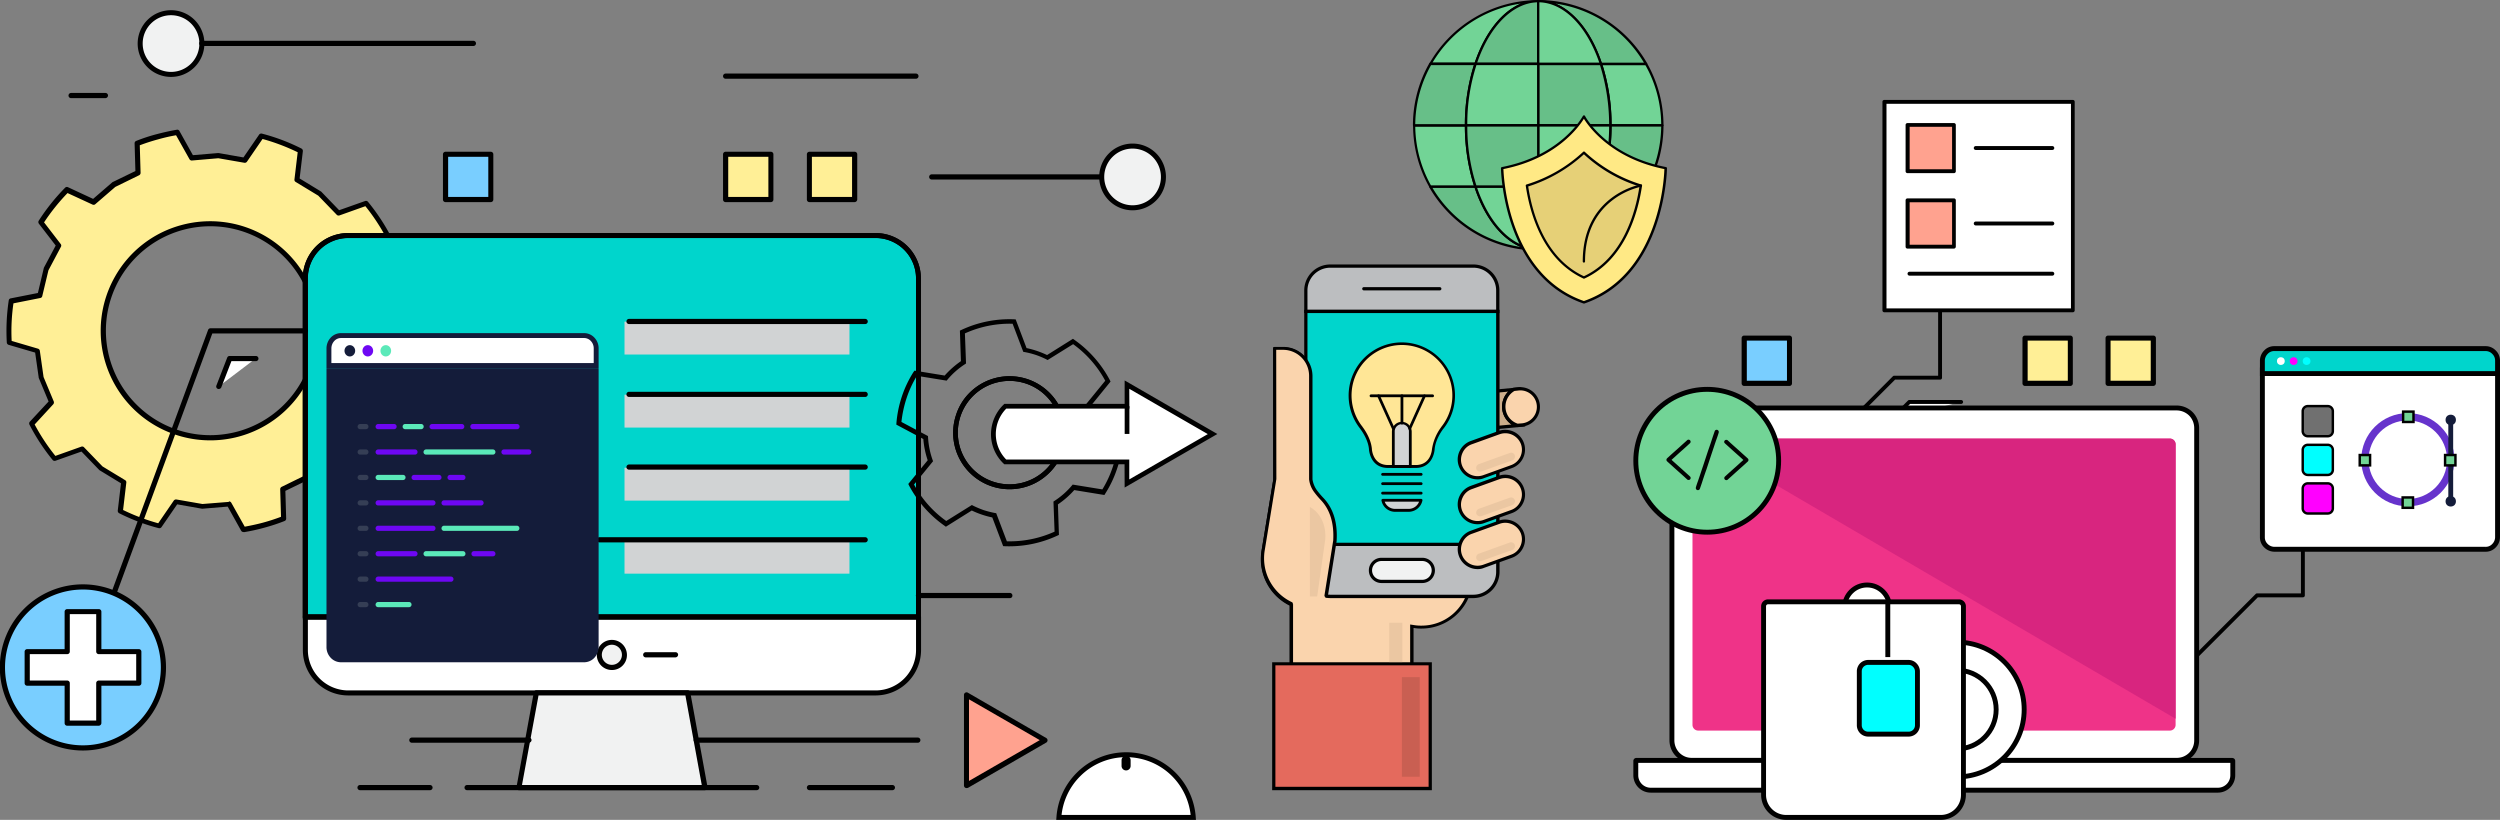 <svg xmlns="http://www.w3.org/2000/svg" width="1020" height="334.499" viewBox="0 0 1020 334.499">
  <rect x="0" y="0" width="1020" height="334.499" fill="#808080" stroke="none"/>
  <g id="im_dev" transform="translate(-499 -2476.501)">
    <g id="Grupo_1405" data-name="Grupo 1405" transform="translate(1390.753 2664.494)">
      <path id="Caminho_2921" data-name="Caminho 2921" d="M1425.5,705.886a.751.751,0,0,1-.529-.2.76.76,0,0,1,0-1.123l28.348-28.348a.75.75,0,0,1,.529-.2h17.907V622.693a.793.793,0,1,1,1.586,0v54.119a.763.763,0,0,1-.793.793h-18.37L1426.1,705.688A1.065,1.065,0,0,1,1425.5,705.886Z" transform="translate(-1424.725 -621.9)"/>
    </g>
    <g id="Grupo_1215" data-name="Grupo 1215" transform="translate(1242.727 2517.27)">
      <g id="Grupo_1213" data-name="Grupo 1213" transform="translate(0 58.414)">
        <path id="Caminho_2921-2" data-name="Caminho 2921" d="M1425.5,705.886a.751.751,0,0,1-.529-.2.76.76,0,0,1,0-1.123l28.348-28.348a.75.75,0,0,1,.529-.2h17.907V622.693a.793.793,0,1,1,1.586,0v54.119a.763.763,0,0,1-.793.793h-18.37L1426.1,705.688A1.065,1.065,0,0,1,1425.5,705.886Z" transform="translate(-1424.725 -621.9)"/>
      </g>
      <g id="Grupo_1214" data-name="Grupo 1214" transform="translate(27.158 122.444)">
        <path id="Caminho_2922" data-name="Caminho 2922" d="M1467,727.235l7.335-7.335h21.079" transform="translate(-1466.224 -719.173)" fill="#fff"/>
        <path id="Caminho_2923" data-name="Caminho 2923" d="M1466.6,727.655a.75.75,0,0,1-.529-.2.761.761,0,0,1,0-1.123l7.335-7.335a.75.75,0,0,1,.529-.2h21.145a.793.793,0,0,1,0,1.586h-20.815l-7.07,7.07A2.1,2.1,0,0,1,1466.6,727.655Z" transform="translate(-1465.825 -718.8)"/>
      </g>
      <g id="Grupo_1212" data-name="Grupo 1212" transform="translate(24.309)">
        <g id="Grupo_1206" data-name="Grupo 1206">
          <rect id="Retângulo_73" data-name="Retângulo 73" width="76.85" height="85.044" transform="translate(0.859 0.793)" fill="#fff"/>
          <path id="Caminho_2915" data-name="Caminho 2915" d="M1495.543,568.13h-76.85a.763.763,0,0,1-.793-.793V482.293a.763.763,0,0,1,.793-.793h76.85a.763.763,0,0,1,.793.793v85.044A.763.763,0,0,1,1495.543,568.13Zm-75.991-1.586h75.264V483.086h-75.264Z" transform="translate(-1417.9 -481.5)"/>
        </g>
        <g id="Grupo_1207" data-name="Grupo 1207" transform="translate(9.449 9.449)">
          <rect id="Retângulo_74" data-name="Retângulo 74" width="18.899" height="18.899" transform="translate(0.859 0.793)" fill="#ffa28f"/>
          <path id="Caminho_2916" data-name="Caminho 2916" d="M1451.892,516.218h-18.9a.764.764,0,0,1-.793-.793V496.593a.763.763,0,0,1,.793-.793h18.9a.763.763,0,0,1,.793.793v18.9A.75.75,0,0,1,1451.892,516.218Zm-18.04-1.586h17.313V497.32h-17.313Z" transform="translate(-1432.2 -495.8)"/>
        </g>
        <g id="Grupo_1208" data-name="Grupo 1208" transform="translate(9.449 40.176)">
          <rect id="Retângulo_75" data-name="Retângulo 75" width="18.899" height="18.899" transform="translate(0.859 0.793)" fill="#ffa28f"/>
          <path id="Caminho_2917" data-name="Caminho 2917" d="M1451.892,562.784h-18.9a.763.763,0,0,1-.793-.793v-18.9a.763.763,0,0,1,.793-.793h18.9a.763.763,0,0,1,.793.793v18.9A.8.8,0,0,1,1451.892,562.784Zm-18.04-1.586h17.313V543.886h-17.313Z" transform="translate(-1432.2 -542.3)"/>
        </g>
        <g id="Grupo_1209" data-name="Grupo 1209" transform="translate(37.269 18.833)">
          <path id="Caminho_2918" data-name="Caminho 2918" d="M1506.348,511.586h-31.255a.793.793,0,0,1,0-1.586h31.255a.793.793,0,0,1,0,1.586Z" transform="translate(-1474.3 -510)"/>
        </g>
        <g id="Grupo_1210" data-name="Grupo 1210" transform="translate(37.269 49.625)">
          <path id="Caminho_2919" data-name="Caminho 2919" d="M1506.348,558.186h-31.255a.793.793,0,0,1,0-1.586h31.255a.793.793,0,0,1,0,1.586Z" transform="translate(-1474.3 -556.6)"/>
        </g>
        <g id="Grupo_1211" data-name="Grupo 1211" transform="translate(10.242 70.11)">
          <path id="Caminho_2920" data-name="Caminho 2920" d="M1492.475,589.186h-58.282a.793.793,0,0,1,0-1.586h58.282a.793.793,0,0,1,0,1.586Z" transform="translate(-1433.4 -587.6)"/>
        </g>
      </g>
    </g>
    <g id="Grupo_1216" data-name="Grupo 1216" transform="translate(501.638 2529.416)">
      <path id="Caminho_2924" data-name="Caminho 2924" d="M425.89,581.68l-10.837-5.022a89.293,89.293,0,0,0-10.639,13.282l7.269,9.449-5.154,9.648-2.511,10.639-11.7,2.313a80.683,80.683,0,0,0-.793,16.982l11.432,3.37,1.52,10.837,4.229,10.11-8.128,8.788a82.625,82.625,0,0,0,9.383,14.207l11.3-4.031,7.6,7.863,9.383,5.683-1.388,11.894a84.025,84.025,0,0,0,15.925,6.013l6.74-9.846,10.771,1.916,10.9-.925,5.815,10.441a75.255,75.255,0,0,0,8.326-1.85,76.923,76.923,0,0,0,8.062-2.709l-.33-11.96,9.846-4.824,8.326-7.137,10.837,5.022a81.565,81.565,0,0,0,10.639-13.282l-7.269-9.449,5.154-9.647,2.511-10.639,11.7-2.313a80.689,80.689,0,0,0,.793-16.982l-11.5-3.37-1.52-10.837-4.229-10.11,8.128-8.789a82.625,82.625,0,0,0-9.383-14.207l-11.233,3.965-7.6-7.863-9.383-5.683,1.388-11.828a84.02,84.02,0,0,0-15.925-6.013l-6.74,9.846-10.771-1.916-10.9.925-5.815-10.44a75.242,75.242,0,0,0-8.326,1.85,76.707,76.707,0,0,0-8.062,2.643l.33,11.96-9.846,4.824Zm36.145,10.573a43.652,43.652,0,1,1-30.529,53.656A43.628,43.628,0,0,1,462.036,592.253Z" transform="translate(-390.401 -552.328)" fill="#ffef96"/>
      <path id="Caminho_2925" data-name="Caminho 2925" d="M486.571,716.034a1.055,1.055,0,0,1-.925-.529l-5.485-9.846-10.242.859h-.264l-10.11-1.784-6.41,9.317a1.075,1.075,0,0,1-1.123.4,80.2,80.2,0,0,1-16.123-6.079,1.121,1.121,0,0,1-.595-1.057l1.322-11.167-8.789-5.352-.2-.2-7.136-7.4-10.639,3.767a1.04,1.04,0,0,1-1.123-.33,81.972,81.972,0,0,1-9.449-14.405,1.11,1.11,0,0,1,.132-1.189l7.665-8.26-3.965-9.515a.4.4,0,0,1-.066-.264l-1.454-10.176-10.837-3.172a1.06,1.06,0,0,1-.727-.925,83.21,83.21,0,0,1,.793-17.181.983.983,0,0,1,.859-.859l11.035-2.181,2.379-10.044c0-.066.066-.2.066-.264l4.824-9.053-6.872-8.921a1.1,1.1,0,0,1-.066-1.189,83.121,83.121,0,0,1,10.771-13.48,1.01,1.01,0,0,1,1.189-.2l10.242,4.758,7.8-6.74c.066-.066.132-.132.2-.132l9.251-4.493-.33-11.3a1.017,1.017,0,0,1,.661-.991,69.962,69.962,0,0,1,8.194-2.709c2.775-.727,5.617-1.388,8.392-1.85a.975.975,0,0,1,1.057.529l5.485,9.846,10.242-.859h.264l10.11,1.784,6.41-9.317a1.075,1.075,0,0,1,1.123-.4,80.2,80.2,0,0,1,16.123,6.079,1.121,1.121,0,0,1,.595,1.057L509.5,571.783l8.788,5.352.2.2,7.137,7.4,10.639-3.767a1.04,1.04,0,0,1,1.123.33A83.623,83.623,0,0,1,546.9,595.7a1.11,1.11,0,0,1-.132,1.189l-7.665,8.26,3.965,9.515a.4.4,0,0,1,.066.264l1.454,10.176,10.837,3.172a1.06,1.06,0,0,1,.727.925,84.059,84.059,0,0,1-.793,17.247.983.983,0,0,1-.859.859l-11.035,2.181-2.379,10.044c0,.066-.066.2-.066.264l-4.824,9.053,6.872,8.921a1.1,1.1,0,0,1,.066,1.189,83.118,83.118,0,0,1-10.771,13.48,1.01,1.01,0,0,1-1.189.2l-10.242-4.758-7.8,6.74c-.066.066-.132.132-.2.132l-9.251,4.493.33,11.3a1.017,1.017,0,0,1-.661.991,74.308,74.308,0,0,1-8.194,2.709,76.371,76.371,0,0,1-8.392,1.85C486.637,716.034,486.637,716.034,486.571,716.034Zm-5.881-12.489a1.055,1.055,0,0,1,.925.529l5.485,9.78c2.511-.463,5.022-.991,7.467-1.652s4.89-1.454,7.335-2.379l-.33-11.233a1.09,1.09,0,0,1,.595-.991l9.714-4.758,8.194-7.07a1,1,0,0,1,1.123-.132l10.176,4.692a85.406,85.406,0,0,0,9.581-11.96l-6.806-8.855a1,1,0,0,1-.066-1.123l5.088-9.581,2.511-10.507a.985.985,0,0,1,.793-.793l10.969-2.181A79.491,79.491,0,0,0,554.17,630L543.4,626.827a1.077,1.077,0,0,1-.727-.859l-1.52-10.7-4.163-9.978a1.155,1.155,0,0,1,.2-1.123l7.6-8.26a81.1,81.1,0,0,0-8.458-12.819l-10.573,3.767a1.041,1.041,0,0,1-1.123-.264l-7.533-7.8-9.251-5.617a.983.983,0,0,1-.463-.991l1.322-11.1a83.174,83.174,0,0,0-14.339-5.418l-6.344,9.251a1.086,1.086,0,0,1-1.057.463l-10.639-1.85-10.771.925a1.032,1.032,0,0,1-.991-.529l-5.485-9.78a71.884,71.884,0,0,0-7.467,1.718q-3.667.991-7.335,2.379l.33,11.233a1.09,1.09,0,0,1-.595.991l-9.714,4.758-8.194,7.07a1,1,0,0,1-1.123.132l-10.176-4.692a82.636,82.636,0,0,0-9.581,11.96l6.806,8.855a1,1,0,0,1,.066,1.123l-5.088,9.581L404.5,619.757a.985.985,0,0,1-.793.793l-10.969,2.181a79.487,79.487,0,0,0-.727,15.33l10.771,3.172a1.077,1.077,0,0,1,.727.859l1.52,10.7,4.163,9.978a1.155,1.155,0,0,1-.2,1.123l-7.6,8.26a81.1,81.1,0,0,0,8.458,12.819l10.573-3.767a1.041,1.041,0,0,1,1.123.264l7.533,7.8,9.251,5.617a.983.983,0,0,1,.463.991l-1.322,11.167a83.172,83.172,0,0,0,14.339,5.418l6.344-9.251a1.144,1.144,0,0,1,1.057-.463l10.639,1.85,10.771-.859C480.624,703.545,480.69,703.545,480.69,703.545Zm-7.665-24.912a44.719,44.719,0,0,1-38.854-66.806A44.3,44.3,0,0,1,461.2,590.814a44.714,44.714,0,0,1,54.912,31.255,44.666,44.666,0,0,1-43.084,56.564Zm.066-87.356a43.52,43.52,0,0,0-11.3,1.52,42.623,42.623,0,0,0,11.233,83.722,43.521,43.521,0,0,0,11.3-1.52,42.623,42.623,0,0,0-11.233-83.722Z" transform="translate(-389.892 -551.881)"/>
    </g>
    <g id="Grupo_1404" data-name="Grupo 1404" transform="translate(74.603 52.764)">
      <g id="Grupo_1223" data-name="Grupo 1223" transform="translate(803.492 2494.869)">
        <path id="Caminho_2933" data-name="Caminho 2933" d="M917.14,501.715H847.757a1.057,1.057,0,0,1,0-2.115h69.317a1.044,1.044,0,0,1,1.057,1.057A.954.954,0,0,1,917.14,501.715Z" transform="translate(-846.7 -499.6)"/>
      </g>
      <g id="Grupo_1224" data-name="Grupo 1224" transform="translate(872.875 2482.314)">
        <path id="Caminho_2934" data-name="Caminho 2934" d="M978.51,494.721A12.555,12.555,0,1,1,965.955,482.1,12.549,12.549,0,0,1,978.51,494.721Z" transform="translate(-952.277 -481.109)" fill="#f1f2f2"/>
        <path id="Caminho_2935" data-name="Caminho 2935" d="M965.312,507.825a13.612,13.612,0,1,1,13.612-13.612A13.635,13.635,0,0,1,965.312,507.825Zm0-25.176a11.564,11.564,0,1,0,11.564,11.564A11.577,11.577,0,0,0,965.312,482.648Z" transform="translate(-951.7 -480.6)"/>
      </g>
    </g>
    <g id="Grupo_1225" data-name="Grupo 1225" transform="translate(555.167 2480.662)">
      <path id="Caminho_2936" data-name="Caminho 2936" d="M497.61,492.155A12.555,12.555,0,1,1,485.055,479.6,12.549,12.549,0,0,1,497.61,492.155Z" transform="translate(-471.443 -478.609)" fill="#f1f2f2"/>
      <path id="Caminho_2937" data-name="Caminho 2937" d="M484.512,505.325a13.612,13.612,0,1,1,13.612-13.612A13.635,13.635,0,0,1,484.512,505.325Zm0-25.176a11.564,11.564,0,1,0,11.564,11.564A11.577,11.577,0,0,0,484.512,480.148Z" transform="translate(-470.9 -478.1)"/>
    </g>
    <g id="Grupo_1226" data-name="Grupo 1226" transform="translate(580.277 2493.151)">
      <path id="Caminho_2938" data-name="Caminho 2938" d="M620.772,499.115H509.957a1.057,1.057,0,1,1,0-2.115H620.772a1.057,1.057,0,0,1,0,2.115Z" transform="translate(-508.9 -497)"/>
    </g>
    <g id="Grupo_1227" data-name="Grupo 1227" transform="translate(892.302 2758.97)">
      <path id="Caminho_2939" data-name="Caminho 2939" d="M982.7,900.9l31.982,18.436-31.982,18.5Z" transform="translate(-981.643 -899.826)" fill="#ffa28f"/>
      <path id="Caminho_2940" data-name="Caminho 2940" d="M982.157,938.344a1.555,1.555,0,0,1-.529-.132,1.054,1.054,0,0,1-.529-.925V900.349a1.054,1.054,0,0,1,.529-.925,1.014,1.014,0,0,1,1.057,0l31.982,18.5a1.074,1.074,0,0,1,0,1.85l-31.982,18.5C982.488,938.278,982.289,938.344,982.157,938.344Zm.991-36.211v33.3l28.877-16.652Z" transform="translate(-981.1 -899.275)"/>
    </g>
    <g id="Grupo_1236" data-name="Grupo 1236" transform="translate(622.502 2571.587)">
      <g id="Grupo_1230" data-name="Grupo 1230">
        <g id="Grupo_1228" data-name="Grupo 1228" transform="translate(0.066 155.616)">
          <path id="Caminho_2941" data-name="Caminho 2941" d="M574.4,852.7v13.48a17.541,17.541,0,0,0,17.511,17.511H807.13a17.541,17.541,0,0,0,17.511-17.511V852.7Z" transform="translate(-573.409 -851.709)" fill="#fff"/>
          <path id="Caminho_2942" data-name="Caminho 2942" d="M806.621,884.24H591.4a18.514,18.514,0,0,1-18.5-18.5v-13.48a1.044,1.044,0,0,1,1.057-1.057H824.066a1.044,1.044,0,0,1,1.057,1.057v13.48A18.556,18.556,0,0,1,806.621,884.24ZM574.948,853.248v12.489A16.5,16.5,0,0,0,591.4,882.191H806.621a16.5,16.5,0,0,0,16.454-16.454V853.248Z" transform="translate(-572.9 -851.2)"/>
        </g>
        <g id="Grupo_1229" data-name="Grupo 1229">
          <path id="Caminho_2943" data-name="Caminho 2943" d="M824.575,634.711A17.5,17.5,0,0,0,807.064,617.2H591.911A17.541,17.541,0,0,0,574.4,634.711V772.816H824.575Z" transform="translate(-573.343 -616.209)" fill="#00d5cc" stroke="#020202" stroke-width="2"/>
          <path id="Caminho_2944" data-name="Caminho 2944" d="M824.032,773.364H573.857a1.044,1.044,0,0,1-1.057-1.057V634.2a18.514,18.514,0,0,1,18.5-18.5H806.521a18.514,18.514,0,0,1,18.5,18.5V772.307A.987.987,0,0,1,824.032,773.364ZM574.915,771.25H823.041V634.2a16.5,16.5,0,0,0-16.454-16.454H591.368A16.5,16.5,0,0,0,574.915,634.2Z" transform="translate(-572.8 -615.7)"/>
        </g>
      </g>
      <g id="Grupo_1231" data-name="Grupo 1231" transform="translate(87.199 186.541)">
        <path id="Caminho_2945" data-name="Caminho 2945" d="M782.159,938.256H706.3l7.137-38.656h61.652Z" transform="translate(-705.284 -898.543)" fill="#f1f2f2"/>
        <path id="Caminho_2946" data-name="Caminho 2946" d="M781.7,938.771H705.778a.942.942,0,0,1-.793-.4,1,1,0,0,1-.2-.859l7.07-38.656a1.072,1.072,0,0,1,1.057-.859h61.718a1.06,1.06,0,0,1,1.057.859l7,38.392a1.226,1.226,0,0,1,.132.463A1.255,1.255,0,0,1,781.7,938.771Zm-74.669-2.115h73.348l-6.674-36.542H713.774Z" transform="translate(-704.762 -898)"/>
      </g>
      <g id="Grupo_1232" data-name="Grupo 1232" transform="translate(66.013 225.197)">
        <path id="Caminho_2947" data-name="Caminho 2947" d="M791.906,958.615H673.757a1.057,1.057,0,0,1,0-2.115H791.906a1.057,1.057,0,0,1,0,2.115Z" transform="translate(-672.7 -956.5)"/>
      </g>
      <g id="Grupo_1233" data-name="Grupo 1233" transform="translate(119.999 165.99)">
        <path id="Caminho_2948" data-name="Caminho 2948" d="M766.208,873.454a5.154,5.154,0,1,1-5.154-5.154A5.161,5.161,0,0,1,766.208,873.454Z" transform="translate(-754.909 -867.375)" fill="#f1f2f2"/>
        <path id="Caminho_2949" data-name="Caminho 2949" d="M760.545,879.191a6.145,6.145,0,1,1,6.145-6.145A6.092,6.092,0,0,1,760.545,879.191Zm0-10.308a4.1,4.1,0,1,0,4.1,4.1A4.117,4.117,0,0,0,760.545,868.882Z" transform="translate(-754.4 -866.9)"/>
      </g>
      <g id="Grupo_1234" data-name="Grupo 1234" transform="translate(138.898 171.012)">
        <path id="Caminho_2950" data-name="Caminho 2950" d="M796.216,876.615H784.057a1.057,1.057,0,0,1,0-2.115h12.159a1.044,1.044,0,0,1,1.057,1.057A1.135,1.135,0,0,1,796.216,876.615Z" transform="translate(-783 -874.5)"/>
      </g>
      <g id="Grupo_1235" data-name="Grupo 1235" transform="translate(99.185 171.012)">
        <path id="Caminho_2951" data-name="Caminho 2951" d="M736.116,876.615H723.957a1.057,1.057,0,0,1,0-2.115h12.159a1.057,1.057,0,0,1,0,2.115Z" transform="translate(-722.9 -874.5)"/>
      </g>
    </g>
    <g id="Grupo_1238" data-name="Grupo 1238" transform="translate(794 2506.513)">
      <path id="Caminho_2953" data-name="Caminho 2953" d="M1035.8,414.915H958.157a1.057,1.057,0,0,1,0-2.115H1035.8a1.057,1.057,0,0,1,0,2.115Z" transform="translate(-957.1 -412.8)"/>
    </g>
    <g id="Grupo_1239" data-name="Grupo 1239" transform="translate(794 2538.416)">
      <rect id="Retângulo_76" data-name="Retângulo 76" width="18.436" height="18.436" transform="translate(1.057 1.057)" fill="#ffef96"/>
      <path id="Caminho_2954" data-name="Caminho 2954" d="M852.293,586.051H833.857a1.044,1.044,0,0,1-1.057-1.057V566.557a1.044,1.044,0,0,1,1.057-1.057h18.436a1.044,1.044,0,0,1,1.057,1.057v18.436A1.044,1.044,0,0,1,852.293,586.051Zm-17.379-2.115H851.3V567.548H834.915Z" transform="translate(-832.8 -565.5)"/>
    </g>
    <g id="Grupo_1546" data-name="Grupo 1546" transform="translate(1324.166 2613.415)">
      <rect id="Retângulo_76-2" data-name="Retângulo 76" width="18.436" height="18.436" transform="translate(1.057 1.057)" fill="#ffef96"/>
      <path id="Caminho_2954-2" data-name="Caminho 2954" d="M852.293,586.051H833.857a1.044,1.044,0,0,1-1.057-1.057V566.557a1.044,1.044,0,0,1,1.057-1.057h18.436a1.044,1.044,0,0,1,1.057,1.057v18.436A1.044,1.044,0,0,1,852.293,586.051Zm-17.379-2.115H851.3V567.548H834.915Z" transform="translate(-832.8 -565.5)"/>
    </g>
    <g id="Grupo_1240" data-name="Grupo 1240" transform="translate(679.726 2538.416)">
      <rect id="Retângulo_77" data-name="Retângulo 77" width="18.436" height="18.436" transform="translate(1.057 1.057)" fill="#79ceff"/>
      <path id="Caminho_2955" data-name="Caminho 2955" d="M678.893,586.051H660.457a1.044,1.044,0,0,1-1.057-1.057V566.557a1.044,1.044,0,0,1,1.057-1.057h18.436a1.044,1.044,0,0,1,1.057,1.057v18.436A1.044,1.044,0,0,1,678.893,586.051Zm-17.379-2.115H677.9V567.548H661.515Z" transform="translate(-659.4 -565.5)"/>
    </g>
    <g id="Grupo_1547" data-name="Grupo 1547" transform="translate(1209.585 2613.415)">
      <rect id="Retângulo_77-2" data-name="Retângulo 77" width="18.436" height="18.436" transform="translate(1.057 1.057)" fill="#79ceff"/>
      <path id="Caminho_2955-2" data-name="Caminho 2955" d="M678.893,586.051H660.457a1.044,1.044,0,0,1-1.057-1.057V566.557a1.044,1.044,0,0,1,1.057-1.057h18.436a1.044,1.044,0,0,1,1.057,1.057v18.436A1.044,1.044,0,0,1,678.893,586.051Zm-17.379-2.115H677.9V567.548H661.515Z" transform="translate(-659.4 -565.5)"/>
    </g>
    <g id="Grupo_1241" data-name="Grupo 1241" transform="translate(828.205 2538.416)">
      <rect id="Retângulo_78" data-name="Retângulo 78" width="18.436" height="18.436" transform="translate(0.991 1.057)" fill="#ffef96"/>
      <path id="Caminho_2956" data-name="Caminho 2956" d="M903.593,586.051H885.157a1.044,1.044,0,0,1-1.057-1.057V566.557a1.044,1.044,0,0,1,1.057-1.057h18.436a1.044,1.044,0,0,1,1.057,1.057v18.436A1.135,1.135,0,0,1,903.593,586.051Zm-17.445-2.115h16.388V567.548H886.148Z" transform="translate(-884.1 -565.5)"/>
    </g>
    <g id="Grupo_1545" data-name="Grupo 1545" transform="translate(1358.064 2613.415)">
      <rect id="Retângulo_78-2" data-name="Retângulo 78" width="18.436" height="18.436" transform="translate(0.991 1.057)" fill="#ffef96"/>
      <path id="Caminho_2956-2" data-name="Caminho 2956" d="M903.593,586.051H885.157a1.044,1.044,0,0,1-1.057-1.057V566.557a1.044,1.044,0,0,1,1.057-1.057h18.436a1.044,1.044,0,0,1,1.057,1.057v18.436A1.135,1.135,0,0,1,903.593,586.051Zm-17.445-2.115h16.388V567.548H886.148Z" transform="translate(-884.1 -565.5)"/>
    </g>
    <g id="Grupo_1242" data-name="Grupo 1242" transform="translate(872.677 2718.415)">
      <path id="Caminho_2957" data-name="Caminho 2957" d="M989.792,840.015H952.457a1.057,1.057,0,0,1,0-2.115h37.269a1.044,1.044,0,0,1,1.057,1.057A.99.99,0,0,1,989.792,840.015Z" transform="translate(-951.4 -837.9)"/>
    </g>
    <g id="Grupo_1243" data-name="Grupo 1243" transform="translate(828.206 2796.784)">
      <path id="Caminho_2958" data-name="Caminho 2958" d="M918.99,958.615H885.157a1.057,1.057,0,0,1,0-2.115H918.99a1.057,1.057,0,0,1,0,2.115Z" transform="translate(-884.1 -956.5)"/>
    </g>
    <g id="Grupo_1244" data-name="Grupo 1244" transform="translate(782.016 2777.423)">
      <path id="Caminho_2959" data-name="Caminho 2959" d="M905.653,929.315h-90.4a1.057,1.057,0,0,1,0-2.115h90.4a1.057,1.057,0,0,1,0,2.115Z" transform="translate(-814.2 -927.2)"/>
    </g>
    <g id="Grupo_1245" data-name="Grupo 1245" transform="translate(531.842 2610.441)">
      <path id="Caminho_2960" data-name="Caminho 2960" d="M436.591,817.759a.5.5,0,0,1-.33-.066,1.026,1.026,0,0,1-.595-1.322l52-141.211a1.017,1.017,0,0,1,.991-.661h38.722a1.057,1.057,0,0,1,0,2.115h-38l-51.74,140.55A1.251,1.251,0,0,1,436.591,817.759Z" transform="translate(-435.6 -674.5)"/>
    </g>
    <g id="Grupo_1246" data-name="Grupo 1246" transform="translate(499 2714.912)">
      <path id="Caminho_2961" data-name="Caminho 2961" d="M453.082,867.041A32.841,32.841,0,1,1,420.241,834.2,32.84,32.84,0,0,1,453.082,867.041Z" transform="translate(-386.409 -833.143)" fill="#79ceff"/>
      <path id="Caminho_2962" data-name="Caminho 2962" d="M419.732,900.4a33.9,33.9,0,1,1,33.9-33.9A33.869,33.869,0,0,1,419.732,900.4Zm0-65.683A31.784,31.784,0,1,0,451.516,866.5,31.839,31.839,0,0,0,419.732,834.715Z" transform="translate(-385.9 -832.6)"/>
    </g>
    <g id="Grupo_1247" data-name="Grupo 1247" transform="translate(644.836 2796.784)">
      <path id="Caminho_2963" data-name="Caminho 2963" d="M636.2,958.615H607.657a1.057,1.057,0,0,1,0-2.115H636.2a1.057,1.057,0,0,1,0,2.115Z" transform="translate(-606.6 -956.5)"/>
    </g>
    <g id="Grupo_1248" data-name="Grupo 1248" transform="translate(665.982 2777.423)">
      <path id="Caminho_2964" data-name="Caminho 2964" d="M687.432,929.315H639.657a1.057,1.057,0,0,1,0-2.115h47.775a1.044,1.044,0,0,1,1.057,1.057A1.135,1.135,0,0,1,687.432,929.315Z" transform="translate(-638.6 -927.2)"/>
    </g>
    <g id="Grupo_1249" data-name="Grupo 1249" transform="translate(587.216 2621.741)">
      <path id="Caminho_2965" data-name="Caminho 2965" d="M536.066,693.1H525.427L521,704.532" transform="translate(-519.943 -692.109)" fill="#fff"/>
      <path id="Caminho_2966" data-name="Caminho 2966" d="M520.457,705.08a.838.838,0,0,1-.4-.066,1.027,1.027,0,0,1-.595-1.322l4.427-11.432a1.017,1.017,0,0,1,.991-.661h10.7a1.057,1.057,0,0,1,0,2.115h-9.978l-4.163,10.771A1.228,1.228,0,0,1,520.457,705.08Z" transform="translate(-519.4 -691.6)"/>
    </g>
    <g id="Grupo_1250" data-name="Grupo 1250" transform="translate(526.951 2514.429)">
      <path id="Caminho_2967" data-name="Caminho 2967" d="M443.266,531.315H429.257a1.057,1.057,0,1,1,0-2.115h14.009a1.044,1.044,0,0,1,1.057,1.057A1.135,1.135,0,0,1,443.266,531.315Z" transform="translate(-428.2 -529.2)"/>
    </g>
    <g id="Grupo_1251" data-name="Grupo 1251" transform="translate(753.801 2607.732)">
      <rect id="Retângulo_79" data-name="Retângulo 79" width="91.784" height="13.414" transform="translate(0)" fill="#d1d3d4"/>
    </g>
    <g id="Grupo_1252" data-name="Grupo 1252" transform="translate(753.801 2637.534)">
      <rect id="Retângulo_80" data-name="Retângulo 80" width="91.784" height="13.414" transform="translate(0 0)" fill="#d1d3d4"/>
    </g>
    <g id="Grupo_1253" data-name="Grupo 1253" transform="translate(753.801 2667.335)">
      <rect id="Retângulo_81" data-name="Retângulo 81" width="91.784" height="13.414" transform="translate(0)" fill="#d1d3d4"/>
    </g>
    <g id="Grupo_1254" data-name="Grupo 1254" transform="translate(753.801 2697.137)">
      <rect id="Retângulo_82" data-name="Retângulo 82" width="91.784" height="13.414" transform="translate(0)" fill="#d1d3d4"/>
    </g>
    <g id="Grupo_1255" data-name="Grupo 1255" transform="translate(754.594 2606.609)">
      <path id="Caminho_2968" data-name="Caminho 2968" d="M870.1,670.815H773.757a1.057,1.057,0,0,1,0-2.115H870.1a1.057,1.057,0,0,1,0,2.115Z" transform="translate(-772.7 -668.7)"/>
    </g>
    <g id="Grupo_1256" data-name="Grupo 1256" transform="translate(754.594 2636.344)">
      <path id="Caminho_2969" data-name="Caminho 2969" d="M870.1,715.815H773.757a1.057,1.057,0,0,1,0-2.115H870.1a1.057,1.057,0,0,1,0,2.115Z" transform="translate(-772.7 -713.7)"/>
    </g>
    <g id="Grupo_1257" data-name="Grupo 1257" transform="translate(754.594 2666.014)">
      <path id="Caminho_2970" data-name="Caminho 2970" d="M870.1,760.715H773.757a1.057,1.057,0,0,1,0-2.115H870.1a1.057,1.057,0,0,1,0,2.115Z" transform="translate(-772.7 -758.6)"/>
    </g>
    <g id="Grupo_1258" data-name="Grupo 1258" transform="translate(742.501 2695.683)">
      <path id="Caminho_2971" data-name="Caminho 2971" d="M863.893,805.615H755.457a1.057,1.057,0,0,1,0-2.115H863.893a1.057,1.057,0,0,1,0,2.115Z" transform="translate(-754.4 -803.5)"/>
    </g>
    <g id="Grupo_1259" data-name="Grupo 1259" transform="translate(509.044 2725.022)">
      <path id="Caminho_2972" data-name="Caminho 2972" d="M448.228,865.822H431.907V849.5H419.022v16.322H402.7v12.819h16.322v16.321h12.885V878.641h16.322Z" transform="translate(-401.643 -848.443)" fill="#fff"/>
      <path id="Caminho_2973" data-name="Caminho 2973" d="M431.364,895.477H418.479a1.044,1.044,0,0,1-1.057-1.057V879.156H402.157A1.044,1.044,0,0,1,401.1,878.1V865.279a1.044,1.044,0,0,1,1.057-1.057h15.264V848.957a1.044,1.044,0,0,1,1.057-1.057h12.885a1.044,1.044,0,0,1,1.057,1.057v15.264h15.264a1.044,1.044,0,0,1,1.057,1.057V878.1a1.044,1.044,0,0,1-1.057,1.057H432.421V894.42A1.135,1.135,0,0,1,431.364,895.477Zm-11.828-2.115h10.771V878.1a1.044,1.044,0,0,1,1.057-1.057h15.264V866.27H431.364a1.044,1.044,0,0,1-1.057-1.057V849.948H419.536v15.264a1.044,1.044,0,0,1-1.057,1.057H403.215v10.771h15.264a1.044,1.044,0,0,1,1.057,1.057Z" transform="translate(-401.1 -847.9)"/>
    </g>
    <g id="Grupo_1402" data-name="Grupo 1402" transform="translate(-49.754 36.213)">
      <g id="Grupo_1280" data-name="Grupo 1280" transform="translate(1125.231 2440.288)">
        <g id="Grupo_1260" data-name="Grupo 1260" transform="translate(76.237 25.618)">
          <path id="Caminho_2974" data-name="Caminho 2974" d="M1367.646,486.085h21.18A50.7,50.7,0,0,0,1382.2,461h-18.4A81.156,81.156,0,0,1,1367.646,486.085Z" transform="translate(-1363.302 -460.586)" fill="#72d496"/>
          <path id="Caminho_2975" data-name="Caminho 2975" d="M1388.482,486.273H1367.3a.467.467,0,0,1-.473-.473,79.031,79.031,0,0,0-3.846-24.908.487.487,0,0,1,.059-.414.538.538,0,0,1,.414-.177h18.4a.5.5,0,0,1,.414.237,51.263,51.263,0,0,1,6.686,25.322A.457.457,0,0,1,1388.482,486.273Zm-20.707-.947h20.234a49.713,49.713,0,0,0-6.449-24.079h-17.453A81.42,81.42,0,0,1,1367.775,485.326Z" transform="translate(-1362.959 -460.3)"/>
        </g>
        <g id="Grupo_1261" data-name="Grupo 1261" transform="translate(50.644)">
          <path id="Caminho_2976" data-name="Caminho 2976" d="M1346.018,443.358h18.4A50.586,50.586,0,0,0,1320.4,417.8C1331.4,417.8,1340.989,428.094,1346.018,443.358Z" transform="translate(-1319.986 -417.327)" fill="#67bf88"/>
          <path id="Caminho_2977" data-name="Caminho 2977" d="M1364.19,443.564h-18.4a.45.45,0,0,1-.473-.355c-5.147-15.56-14.791-25.263-25.144-25.263a.473.473,0,1,1,0-.947,51.346,51.346,0,0,1,44.431,25.8.649.649,0,0,1,0,.473C1364.486,443.446,1364.368,443.564,1364.19,443.564Zm-18.1-1.006H1363.3a50.268,50.268,0,0,0-35.971-24.079C1335.142,421.792,1342,430.371,1346.087,442.558Z" transform="translate(-1319.7 -417)"/>
        </g>
        <g id="Grupo_1262" data-name="Grupo 1262" transform="translate(50.703 0)">
          <path id="Caminho_2978" data-name="Caminho 2978" d="M1320.5,417.8Z" transform="translate(-1320.086 -417.327)" fill="#72d496"/>
          <path id="Caminho_2979" data-name="Caminho 2979" d="M1320.273,417.947a.473.473,0,1,1,0-.947h0a.473.473,0,0,1,0,.947Z" transform="translate(-1319.8 -417)"/>
        </g>
        <g id="Grupo_1263" data-name="Grupo 1263" transform="translate(50.644 75.669)">
          <path id="Caminho_2980" data-name="Caminho 2980" d="M1320.5,571.358a50.659,50.659,0,0,0,44.017-25.558h-18.4C1341.03,561.064,1331.445,571.358,1320.5,571.358Z" transform="translate(-1320.027 -545.268)" fill="#72d496"/>
          <path id="Caminho_2981" data-name="Caminho 2981" d="M1320.173,571.464a.473.473,0,1,1,0-.947c10.354,0,19.938-9.643,25.144-25.263a.515.515,0,0,1,.473-.355h18.4a.5.5,0,0,1,.414.237.649.649,0,0,1,0,.473A51.278,51.278,0,0,1,1320.173,571.464Zm25.913-25.558c-4.141,12.188-10.945,20.766-18.755,24.079a50.326,50.326,0,0,0,35.971-24.079Z" transform="translate(-1319.7 -544.9)"/>
        </g>
        <g id="Grupo_1264" data-name="Grupo 1264" transform="translate(76.222 50.703)">
          <path id="Caminho_2982" data-name="Caminho 2982" d="M1363.7,528.485h18.4a50.533,50.533,0,0,0,6.626-25.085h-21.18A77.774,77.774,0,0,1,1363.7,528.485Z" transform="translate(-1363.247 -502.986)" fill="#67bf88"/>
          <path id="Caminho_2983" data-name="Caminho 2983" d="M1381.846,528.673h-18.4a.537.537,0,0,1-.414-.177.365.365,0,0,1-.059-.414,80.761,80.761,0,0,0,3.846-24.908.467.467,0,0,1,.474-.473h21.18a.467.467,0,0,1,.473.473,51.265,51.265,0,0,1-6.685,25.322A.886.886,0,0,1,1381.846,528.673Zm-17.749-.947h17.453A50.553,50.553,0,0,0,1388,503.647h-20.234A81.729,81.729,0,0,1,1364.1,527.726Z" transform="translate(-1362.935 -502.7)"/>
        </g>
        <g id="Grupo_1265" data-name="Grupo 1265" transform="translate(0.059 50.643)">
          <path id="Caminho_2984" data-name="Caminho 2984" d="M1256.08,503.4H1234.9a50.7,50.7,0,0,0,6.626,25.085h18.4A81.155,81.155,0,0,1,1256.08,503.4Z" transform="translate(-1234.486 -502.927)" fill="#72d496"/>
          <path id="Caminho_2985" data-name="Caminho 2985" d="M1259.7,528.632h-18.4a.5.5,0,0,1-.414-.237,51.264,51.264,0,0,1-6.685-25.322.467.467,0,0,1,.473-.473h21.18a.467.467,0,0,1,.473.473,79.034,79.034,0,0,0,3.846,24.908.52.52,0,0,1-.059.414A.513.513,0,0,1,1259.7,528.632Zm-18.163-.947h17.453a81.424,81.424,0,0,1-3.668-24.079h-20.234A50.732,50.732,0,0,0,1241.536,527.685Z" transform="translate(-1234.2 -502.6)"/>
        </g>
        <g id="Grupo_1266" data-name="Grupo 1266" transform="translate(6.7 0.059)">
          <path id="Caminho_2986" data-name="Caminho 2986" d="M1290.117,417.8h0a50.731,50.731,0,0,0-44.017,25.558h18.4C1269.588,428.094,1279.172,417.8,1290.117,417.8Z" transform="translate(-1245.701 -417.386)" fill="#72d496"/>
          <path id="Caminho_2987" data-name="Caminho 2987" d="M1264.283,443.6h-18.4a.5.5,0,0,1-.414-.237.648.648,0,0,1,0-.473,51.274,51.274,0,0,1,44.431-25.8.473.473,0,0,1,0,.947c-10.354,0-19.938,9.644-25.144,25.263C1264.638,443.427,1264.461,443.6,1264.283,443.6Zm-17.571-1.006h17.216c4.141-12.188,10.945-20.766,18.755-24.079A50.325,50.325,0,0,0,1246.712,442.6Z" transform="translate(-1245.425 -417.1)"/>
        </g>
        <g id="Grupo_1267" data-name="Grupo 1267" transform="translate(6.641 75.729)">
          <path id="Caminho_2988" data-name="Caminho 2988" d="M1264.6,545.8h-18.4a50.586,50.586,0,0,0,44.017,25.558h0C1279.213,571.358,1269.629,561.064,1264.6,545.8Z" transform="translate(-1245.682 -545.327)" fill="#67bf88"/>
          <path id="Caminho_2989" data-name="Caminho 2989" d="M1289.8,571.505a51.346,51.346,0,0,1-44.431-25.8.649.649,0,0,1,0-.473.4.4,0,0,1,.414-.237h18.4a.45.45,0,0,1,.473.355c5.147,15.56,14.791,25.263,25.144,25.263a.467.467,0,0,1,.473.473A.422.422,0,0,1,1289.8,571.505Zm-43.13-25.558a50.268,50.268,0,0,0,35.971,24.079c-7.809-3.313-14.672-11.892-18.755-24.079Z" transform="translate(-1245.325 -545)"/>
        </g>
        <g id="Grupo_1268" data-name="Grupo 1268" transform="translate(0 25.558)">
          <path id="Caminho_2990" data-name="Caminho 2990" d="M1260.026,461h-18.4A50.532,50.532,0,0,0,1235,486.085h21.18A77.768,77.768,0,0,1,1260.026,461Z" transform="translate(-1234.468 -460.527)" fill="#67bf88"/>
          <path id="Caminho_2991" data-name="Caminho 2991" d="M1255.754,486.232h-21.18a.467.467,0,0,1-.473-.473,51.264,51.264,0,0,1,6.686-25.322.4.4,0,0,1,.414-.237h18.4a.537.537,0,0,1,.414.177.364.364,0,0,1,.059.414,80.765,80.765,0,0,0-3.846,24.908A.431.431,0,0,1,1255.754,486.232Zm-20.707-.947h20.234a81.424,81.424,0,0,1,3.668-24.079H1241.5A50.374,50.374,0,0,0,1235.047,485.285Z" transform="translate(-1234.1 -460.2)"/>
        </g>
        <g id="Grupo_1269" data-name="Grupo 1269" transform="translate(50.703 101.287)">
          <path id="Caminho_2992" data-name="Caminho 2992" d="M1320.5,589Z" transform="translate(-1320.086 -588.527)" fill="#72d496"/>
          <path id="Caminho_2993" data-name="Caminho 2993" d="M1320.273,589.147a.473.473,0,1,1,0-.947h0a.473.473,0,0,1,0,.947Z" transform="translate(-1319.8 -588.2)"/>
        </g>
        <g id="Grupo_1270" data-name="Grupo 1270" transform="translate(50.644 101.287)">
          <path id="Caminho_2994" data-name="Caminho 2994" d="M1320.5,589Z" transform="translate(-1320.027 -588.527)" fill="#72d496"/>
          <path id="Caminho_2995" data-name="Caminho 2995" d="M1320.173,589.147h0a.473.473,0,1,1,0-.947.509.509,0,0,1,.473.473A.435.435,0,0,1,1320.173,589.147Z" transform="translate(-1319.7 -588.2)"/>
        </g>
        <g id="Grupo_1271" data-name="Grupo 1271" transform="translate(50.644 0)">
          <path id="Caminho_2996" data-name="Caminho 2996" d="M1320.5,417.8Z" transform="translate(-1320.027 -417.327)" fill="#72d496"/>
          <path id="Caminho_2997" data-name="Caminho 2997" d="M1320.173,417.947h0a.473.473,0,1,1,0-.947.509.509,0,0,1,.473.473A.435.435,0,0,1,1320.173,417.947Z" transform="translate(-1319.7 -417)"/>
        </g>
        <g id="Grupo_1272" data-name="Grupo 1272" transform="translate(50.644 25.558)">
          <path id="Caminho_2998" data-name="Caminho 2998" d="M1350,486.085A81.155,81.155,0,0,0,1346.158,461H1320.6v25.085Z" transform="translate(-1320.068 -460.527)" fill="#67bf88"/>
          <path id="Caminho_2999" data-name="Caminho 2999" d="M1349.636,486.232h-29.463a.467.467,0,0,1-.473-.473V460.673a.467.467,0,0,1,.473-.473h25.558a.45.45,0,0,1,.473.355,80.913,80.913,0,0,1,3.9,25.2A.467.467,0,0,1,1349.636,486.232Zm-28.99-.947H1349.1a81.121,81.121,0,0,0-3.727-24.079h-24.73v24.079Z" transform="translate(-1319.7 -460.2)"/>
        </g>
        <g id="Grupo_1273" data-name="Grupo 1273" transform="translate(50.644 50.643)">
          <path id="Caminho_3000" data-name="Caminho 3000" d="M1320.459,528.485h25.558a80.874,80.874,0,0,0,3.846-25.085H1320.4v25.085Z" transform="translate(-1319.986 -502.927)" fill="#72d496"/>
          <path id="Caminho_3001" data-name="Caminho 3001" d="M1345.732,528.632h-25.558a.467.467,0,0,1-.473-.473V503.073a.467.467,0,0,1,.473-.473h29.463a.467.467,0,0,1,.473.473,80.913,80.913,0,0,1-3.9,25.2A.45.45,0,0,1,1345.732,528.632Zm-25.085-.947h24.73a81.432,81.432,0,0,0,3.727-24.079h-28.457Z" transform="translate(-1319.7 -502.6)"/>
        </g>
        <g id="Grupo_1274" data-name="Grupo 1274" transform="translate(25.046 0.059)">
          <path id="Caminho_3002" data-name="Caminho 3002" d="M1302.859,417.8c-10.945,0-20.53,10.294-25.558,25.558h25.558Z" transform="translate(-1276.788 -417.386)" fill="#67bf88"/>
          <path id="Caminho_3003" data-name="Caminho 3003" d="M1302.5,443.6h-25.558a.537.537,0,0,1-.414-.177.365.365,0,0,1-.059-.414c5.325-15.974,15.264-25.913,26.032-25.913a.467.467,0,0,1,.473.473v25.5A.483.483,0,0,1,1302.5,443.6ZM1277.6,442.6h24.434V417.987C1292.033,418.342,1282.745,427.69,1277.6,442.6Z" transform="translate(-1276.435 -417.1)"/>
        </g>
        <g id="Grupo_1275" data-name="Grupo 1275" transform="translate(21.18 25.558)">
          <path id="Caminho_3004" data-name="Caminho 3004" d="M1300.2,461h-25.558a80.871,80.871,0,0,0-3.846,25.085h29.463V461Z" transform="translate(-1270.267 -460.527)" fill="#72d496"/>
          <path id="Caminho_3005" data-name="Caminho 3005" d="M1299.836,486.232h-29.463a.467.467,0,0,1-.473-.473,80.913,80.913,0,0,1,3.9-25.2.515.515,0,0,1,.473-.355h25.558a.467.467,0,0,1,.473.473v25.085A.435.435,0,0,1,1299.836,486.232Zm-28.931-.947h28.457V461.206h-24.73A77.475,77.475,0,0,0,1270.906,485.285Z" transform="translate(-1269.9 -460.2)"/>
        </g>
        <g id="Grupo_1276" data-name="Grupo 1276" transform="translate(21.18 50.643)">
          <path id="Caminho_3006" data-name="Caminho 3006" d="M1300.163,503.4H1270.7a81.155,81.155,0,0,0,3.846,25.085H1300.1V503.4Z" transform="translate(-1270.227 -502.927)" fill="#67bf88"/>
          <path id="Caminho_3007" data-name="Caminho 3007" d="M1299.836,528.632h-25.558a.45.45,0,0,1-.473-.355,80.909,80.909,0,0,1-3.9-25.2.467.467,0,0,1,.473-.473h29.463a.467.467,0,0,1,.473.473v25.085A.467.467,0,0,1,1299.836,528.632Zm-25.2-.947h24.73V503.606h-28.457A78.029,78.029,0,0,0,1274.633,527.685Z" transform="translate(-1269.9 -502.6)"/>
        </g>
        <g id="Grupo_1277" data-name="Grupo 1277" transform="translate(50.644 75.729)">
          <path id="Caminho_3008" data-name="Caminho 3008" d="M1346.058,545.8H1320.5v25.558h0C1331.445,571.358,1341.03,561.064,1346.058,545.8Z" transform="translate(-1320.027 -545.327)" fill="#67bf88"/>
          <path id="Caminho_3009" data-name="Caminho 3009" d="M1320.173,571.505h0a.467.467,0,0,1-.473-.473V545.473a.467.467,0,0,1,.473-.473h25.558a.537.537,0,0,1,.414.177.364.364,0,0,1,.059.414C1340.939,561.566,1330.941,571.505,1320.173,571.505Zm.473-25.558v24.612c10-.3,19.287-9.643,24.434-24.612Z" transform="translate(-1319.7 -545)"/>
        </g>
        <g id="Grupo_1278" data-name="Grupo 1278" transform="translate(50.644 0.059)">
          <path id="Caminho_3010" data-name="Caminho 3010" d="M1320.5,443.358h25.558c-5.088-15.264-14.613-25.558-25.558-25.558h0Z" transform="translate(-1320.027 -417.386)" fill="#72d496"/>
          <path id="Caminho_3011" data-name="Caminho 3011" d="M1345.732,443.6h-25.558a.467.467,0,0,1-.473-.473V417.573a.467.467,0,0,1,.473-.473c10.768,0,20.766,9.939,26.032,25.913a.486.486,0,0,1-.059.414A.676.676,0,0,1,1345.732,443.6Zm-25.085-1.006h24.434c-5.147-14.968-14.436-24.316-24.434-24.612Z" transform="translate(-1319.7 -417.1)"/>
        </g>
        <g id="Grupo_1279" data-name="Grupo 1279" transform="translate(25.061 75.729)">
          <path id="Caminho_3012" data-name="Caminho 3012" d="M1277.3,545.8c5.088,15.264,14.613,25.558,25.558,25.558V545.8Z" transform="translate(-1276.802 -545.327)" fill="#72d496"/>
          <path id="Caminho_3013" data-name="Caminho 3013" d="M1302.515,571.505c-10.768,0-20.766-9.939-26.032-25.913a.486.486,0,0,1,.059-.414.537.537,0,0,1,.414-.177h25.558a.467.467,0,0,1,.473.473v25.558A.435.435,0,0,1,1302.515,571.505Zm-24.908-25.558c5.147,14.968,14.436,24.316,24.434,24.612V545.947Z" transform="translate(-1276.459 -545)"/>
        </g>
      </g>
      <g id="Grupo_1284" data-name="Grupo 1284" transform="translate(1161.143 2487.352)">
        <g id="Grupo_1281" data-name="Grupo 1281">
          <path id="Caminho_3014" data-name="Caminho 3014" d="M1328.968,497.3s-8.224,16.211-33.368,21.121c0,0,.3,43.366,33.368,54.726,33.013-11.359,33.368-54.726,33.368-54.726C1337.192,513.511,1328.968,497.3,1328.968,497.3Z" transform="translate(-1295.127 -496.856)" fill="#ffe985"/>
          <path id="Caminho_3015" data-name="Caminho 3015" d="M1328.641,573.314h-.177c-32.954-11.359-33.664-54.785-33.664-55.2a.5.5,0,0,1,.414-.473c24.553-4.792,32.895-20.707,33.013-20.825a.5.5,0,0,1,.887,0c.059.177,8.46,16.092,33.013,20.825a.5.5,0,0,1,.414.473c0,.414-.71,43.84-33.664,55.2Zm-32.835-54.844c.177,4.378,2.366,43.189,32.835,53.838,30.528-10.649,32.717-49.46,32.835-53.838-21.654-4.378-30.824-17.276-32.835-20.53C1326.63,501.194,1317.459,514.151,1295.806,518.47Z" transform="translate(-1294.8 -496.55)"/>
        </g>
        <g id="Grupo_1282" data-name="Grupo 1282" transform="translate(10.105 14.746)">
          <path id="Caminho_3016" data-name="Caminho 3016" d="M1335.951,573.28c-16.684-7.691-21.713-26.919-23.251-37.45a60.472,60.472,0,0,0,23.251-13.43,60.473,60.473,0,0,0,23.251,13.43C1357.6,546.361,1352.517,565.648,1335.951,573.28Z" transform="translate(-1312.215 -521.853)" fill="#e6d077"/>
          <path id="Caminho_3017" data-name="Caminho 3017" d="M1335.616,573.376a.218.218,0,0,1-.178-.059c-16.8-7.75-21.949-27.038-23.547-37.864a.461.461,0,0,1,.355-.532,59.186,59.186,0,0,0,23.073-13.312.464.464,0,0,1,.651,0,59.378,59.378,0,0,0,23.014,13.312.518.518,0,0,1,.355.532c-1.6,10.827-6.8,30.173-23.488,37.864A.447.447,0,0,1,1335.616,573.376ZM1312.9,535.748c1.6,10.649,6.685,29.108,22.719,36.622,15.915-7.455,21.062-25.973,22.659-36.622a59.992,59.992,0,0,1-22.659-13.134A61.024,61.024,0,0,1,1312.9,535.748Z" transform="translate(-1311.88 -521.475)"/>
        </g>
        <g id="Grupo_1283" data-name="Grupo 1283" transform="translate(33.368 28.18)">
          <path id="Caminho_3018" data-name="Caminho 3018" d="M1351.673,576.081a.467.467,0,0,1-.473-.473c0-27.215,23.428-31.356,23.665-31.415a.415.415,0,0,1,.532.414.436.436,0,0,1-.414.533c-.237.059-22.837,4.141-22.837,30.469A.467.467,0,0,1,1351.673,576.081Z" transform="translate(-1351.2 -544.181)"/>
        </g>
      </g>
    </g>
    <g id="Grupo_1382" data-name="Grupo 1382" transform="translate(1013.396 2584.406)">
      <g id="Grupo_1289" data-name="Grupo 1289" transform="translate(0 33.766)">
        <g id="Grupo_1286" data-name="Grupo 1286" transform="translate(0.803 0.727)">
          <g id="Grupo_1285" data-name="Grupo 1285">
            <path id="Caminho_3019" data-name="Caminho 3019" d="M1166,745.582a10.59,10.59,0,0,1-1.916-4.89V698.6a11.294,11.294,0,0,0-11.3-11.3h-3.436v53.458h.066l-1.85,11.167-2.907,17.907a20.426,20.426,0,0,0,11.432,21.74v48.7h49.163V800.427l.529.066a20.406,20.406,0,0,0,23.458-16.85l3.106-18.7Z" transform="translate(-1144.386 -687.3)" fill="#fad4ad"/>
          </g>
        </g>
        <g id="Grupo_1288" data-name="Grupo 1288">
          <g id="Grupo_1287" data-name="Grupo 1287">
            <path id="Caminho_3020" data-name="Caminho 3020" d="M1205.436,840.561h-50.55V791.6a21.106,21.106,0,0,1-11.432-22.269l4.758-28.81V686.2h4.1a11.957,11.957,0,0,1,11.96,11.96v42.092h0a10.408,10.408,0,0,0,1.718,4.3l66.608,19.493-3.172,19.3a20.953,20.953,0,0,1-20.749,17.643h0a17.118,17.118,0,0,1-3.172-.264v39.846Zm-49.163-1.322h47.841V799.327l1.322.2a17.841,17.841,0,0,0,3.238.264,19.558,19.558,0,0,0,19.427-16.52l2.974-18.106-65.947-19.3-.132-.2a10.573,10.573,0,0,1-2.048-5.22V698.292a10.632,10.632,0,0,0-10.639-10.639h-2.775v52.07h.132l-.066.793-4.758,29.075a19.777,19.777,0,0,0,11.1,21.079l.4.2v48.37Z" transform="translate(-1143.17 -686.2)"/>
          </g>
        </g>
      </g>
      <g id="Grupo_1294" data-name="Grupo 1294" transform="translate(85.823 50.022)">
        <g id="Grupo_1291" data-name="Grupo 1291" transform="translate(0.659 0.925)">
          <g id="Grupo_1290" data-name="Grupo 1290">
            <path id="Caminho_3021" data-name="Caminho 3021" d="M1286.769,720a8,8,0,0,1,4.1-7.8l-10.11.991a7.4,7.4,0,0,0,1.388,14.736l10.176-.991A8.058,8.058,0,0,1,1286.769,720Z" transform="translate(-1274.047 -712.2)" fill="#ccad8b"/>
          </g>
        </g>
        <g id="Grupo_1293" data-name="Grupo 1293">
          <g id="Grupo_1292" data-name="Grupo 1292">
            <path id="Caminho_3022" data-name="Caminho 3022" d="M1281.079,728.113h0a7.985,7.985,0,0,1-8-7.269,8.076,8.076,0,0,1,7.269-8.788L1293.7,710.8l-2.775,1.586a7.382,7.382,0,0,0,1.322,13.48l3.106.991L1282,728.113Zm7.137-15.462-7.8.727a6.721,6.721,0,0,0,.595,13.414h.661l7.8-.727a8.794,8.794,0,0,1-3.766-6.41A8.963,8.963,0,0,1,1288.215,712.65Z" transform="translate(-1273.05 -710.8)"/>
          </g>
        </g>
      </g>
      <g id="Grupo_1299" data-name="Grupo 1299" transform="translate(98.437 50.055)">
        <g id="Grupo_1296" data-name="Grupo 1296" transform="translate(0.661 0.659)">
          <g id="Grupo_1295" data-name="Grupo 1295">
            <path id="Caminho_3023" data-name="Caminho 3023" d="M1307.254,718.556a7.409,7.409,0,0,0-8.062-6.674l-1.916.2a8.029,8.029,0,0,0,1.454,14.67l1.85-.2A7.266,7.266,0,0,0,1307.254,718.556Z" transform="translate(-1293.139 -711.847)" fill="#fad4ad"/>
          </g>
        </g>
        <g id="Grupo_1298" data-name="Grupo 1298">
          <g id="Grupo_1297" data-name="Grupo 1297">
            <path id="Caminho_3024" data-name="Caminho 3024" d="M1298.325,727.139l-.132-.066a8.727,8.727,0,0,1-1.586-15.925l.264-.066,1.916-.2a8.064,8.064,0,0,1,1.52,16.057ZM1297.2,712.4a7.372,7.372,0,0,0-3.634,7.07,7.265,7.265,0,0,0,4.956,6.277l1.718-.132a6.736,6.736,0,1,0-1.255-13.414Z" transform="translate(-1292.139 -710.85)"/>
          </g>
        </g>
      </g>
      <g id="Grupo_1302" data-name="Grupo 1302" transform="translate(17.729 0)">
        <g id="Grupo_1300" data-name="Grupo 1300" transform="translate(0.661 0.661)">
          <path id="Caminho_3025" data-name="Caminho 3025" d="M1249.3,646.078a9.969,9.969,0,0,0-9.978-9.978h-58.348a9.969,9.969,0,0,0-9.978,9.978V654.6h78.3Z" transform="translate(-1171 -636.1)" fill="#bcbec0"/>
        </g>
        <g id="Grupo_1301" data-name="Grupo 1301">
          <path id="Caminho_3026" data-name="Caminho 3026" d="M1249.625,654.924H1170v-9.185a10.632,10.632,0,0,1,10.639-10.639h58.348a10.632,10.632,0,0,1,10.639,10.639Zm-78.3-1.322H1248.3v-7.863a9.306,9.306,0,0,0-9.317-9.317h-58.348a9.306,9.306,0,0,0-9.317,9.317Z" transform="translate(-1170 -635.1)"/>
        </g>
      </g>
      <g id="Grupo_1305" data-name="Grupo 1305" transform="translate(17.729 113.59)">
        <g id="Grupo_1303" data-name="Grupo 1303" transform="translate(0.661 0.595)">
          <path id="Caminho_3027" data-name="Caminho 3027" d="M1171,819.133a9.969,9.969,0,0,0,9.978,9.978h58.348a9.969,9.969,0,0,0,9.978-9.978V807.9H1171Z" transform="translate(-1171 -807.9)" fill="#bcbec0"/>
        </g>
        <g id="Grupo_1304" data-name="Grupo 1304">
          <path id="Caminho_3028" data-name="Caminho 3028" d="M1238.986,829.533h-58.348A10.632,10.632,0,0,1,1170,818.894V807h79.691v11.894A10.775,10.775,0,0,1,1238.986,829.533Zm-67.665-21.277v10.573a9.306,9.306,0,0,0,9.317,9.317h58.348a9.306,9.306,0,0,0,9.317-9.317V808.256Z" transform="translate(-1170 -807)"/>
        </g>
      </g>
      <g id="Grupo_1308" data-name="Grupo 1308" transform="translate(17.729 18.502)">
        <g id="Grupo_1306" data-name="Grupo 1306" transform="translate(0.661 0.661)">
          <rect id="Retângulo_83" data-name="Retângulo 83" width="78.304" height="95.022" fill="#00d5cc"/>
        </g>
        <g id="Grupo_1307" data-name="Grupo 1307">
          <path id="Caminho_3029" data-name="Caminho 3029" d="M1249.625,759.443H1170V663.1h79.691v96.343Zm-78.3-1.322H1248.3v-93.7h-76.982Z" transform="translate(-1170 -663.1)"/>
        </g>
      </g>
      <g id="Grupo_1311" data-name="Grupo 1311" transform="translate(44.094 119.669)">
        <g id="Grupo_1309" data-name="Grupo 1309" transform="translate(0.661 0.661)">
          <path id="Caminho_3030" data-name="Caminho 3030" d="M1236.539,821.693a4.5,4.5,0,0,1-4.493,4.493h-16.652a4.5,4.5,0,0,1-4.493-4.493h0a4.5,4.5,0,0,1,4.493-4.493h16.652a4.5,4.5,0,0,1,4.493,4.493Z" transform="translate(-1210.9 -817.2)" fill="#f1f2f2"/>
        </g>
        <g id="Grupo_1310" data-name="Grupo 1310">
          <path id="Caminho_3031" data-name="Caminho 3031" d="M1231.706,826.508h-16.652a5.154,5.154,0,1,1,0-10.308h16.652a5.154,5.154,0,1,1,0,10.308Zm-16.718-8.987a3.833,3.833,0,0,0,0,7.665h16.652a3.833,3.833,0,1,0,0-7.665Z" transform="translate(-1209.9 -816.2)"/>
        </g>
      </g>
      <g id="Grupo_1313" data-name="Grupo 1313" transform="translate(41.385 9.251)">
        <g id="Grupo_1312" data-name="Grupo 1312">
          <path id="Caminho_3032" data-name="Caminho 3032" d="M1237.452,650.422h-30.991a.661.661,0,0,1,0-1.322h30.991a.661.661,0,0,1,0,1.322Z" transform="translate(-1205.8 -649.1)"/>
        </g>
      </g>
      <g id="Grupo_1349" data-name="Grupo 1349" transform="translate(80.341 104.074)">
        <g id="Grupo_1346" data-name="Grupo 1346" transform="translate(0.711 0.681)">
          <g id="Grupo_1345" data-name="Grupo 1345">
            <path id="Caminho_3046" data-name="Caminho 3046" d="M1275.722,812.046a7.378,7.378,0,0,1-9.449-4.427h0a7.377,7.377,0,0,1,4.427-9.449l11.366-4.1a7.378,7.378,0,0,1,9.449,4.427h0a7.378,7.378,0,0,1-4.427,9.449Z" transform="translate(-1265.83 -793.63)" fill="#fad4ad"/>
          </g>
        </g>
        <g id="Grupo_1348" data-name="Grupo 1348">
          <g id="Grupo_1347" data-name="Grupo 1347">
            <path id="Caminho_3047" data-name="Caminho 3047" d="M1272.846,812.82a8.11,8.11,0,0,1-7.6-5.352,7.925,7.925,0,0,1,.264-6.145,8.074,8.074,0,0,1,4.56-4.163l11.365-4.1a7.539,7.539,0,0,1,2.709-.463,8.143,8.143,0,0,1,7.6,5.286,7.925,7.925,0,0,1-.264,6.145,8.074,8.074,0,0,1-4.559,4.163l-11.366,4.1A6.4,6.4,0,0,1,1272.846,812.82Zm11.366-18.9a7.09,7.09,0,0,0-2.313.4l-11.366,4.1a6.449,6.449,0,0,0-3.766,3.436,6.651,6.651,0,0,0-.264,5.154,6.787,6.787,0,0,0,6.344,4.427,7.09,7.09,0,0,0,2.313-.4l11.366-4.1a6.449,6.449,0,0,0,3.766-3.436,6.651,6.651,0,0,0,.264-5.154A6.854,6.854,0,0,0,1284.211,793.922Z" transform="translate(-1264.753 -792.6)"/>
          </g>
        </g>
      </g>
      <g id="Grupo_1354" data-name="Grupo 1354" transform="translate(80.341 85.771)">
        <g id="Grupo_1351" data-name="Grupo 1351" transform="translate(0.711 0.681)">
          <g id="Grupo_1350" data-name="Grupo 1350">
            <path id="Caminho_3048" data-name="Caminho 3048" d="M1275.722,784.346a7.378,7.378,0,0,1-9.449-4.427h0a7.377,7.377,0,0,1,4.427-9.449l11.366-4.1a7.378,7.378,0,0,1,9.449,4.427h0a7.378,7.378,0,0,1-4.427,9.449Z" transform="translate(-1265.83 -765.93)" fill="#fad4ad"/>
          </g>
        </g>
        <g id="Grupo_1353" data-name="Grupo 1353">
          <g id="Grupo_1352" data-name="Grupo 1352">
            <path id="Caminho_3049" data-name="Caminho 3049" d="M1272.846,785.12a8.11,8.11,0,0,1-7.6-5.352,7.925,7.925,0,0,1,.264-6.145,8.075,8.075,0,0,1,4.56-4.163l11.365-4.1a7.541,7.541,0,0,1,2.709-.463,8.11,8.11,0,0,1,7.6,5.352,7.925,7.925,0,0,1-.264,6.145,8.074,8.074,0,0,1-4.559,4.163l-11.366,4.1A7.537,7.537,0,0,1,1272.846,785.12Zm11.366-18.833a7.093,7.093,0,0,0-2.313.4l-11.366,4.1a6.449,6.449,0,0,0-3.766,3.436,6.651,6.651,0,0,0-.264,5.154,6.787,6.787,0,0,0,6.344,4.427,7.093,7.093,0,0,0,2.313-.4l11.366-4.1a6.449,6.449,0,0,0,3.766-3.436,6.651,6.651,0,0,0,.264-5.154A6.759,6.759,0,0,0,1284.211,766.288Z" transform="translate(-1264.753 -764.9)"/>
          </g>
        </g>
      </g>
      <g id="Grupo_1359" data-name="Grupo 1359" transform="translate(80.341 67.467)">
        <g id="Grupo_1356" data-name="Grupo 1356" transform="translate(0.711 0.747)">
          <g id="Grupo_1355" data-name="Grupo 1355">
            <path id="Caminho_3050" data-name="Caminho 3050" d="M1275.722,756.746a7.378,7.378,0,0,1-9.449-4.427h0a7.377,7.377,0,0,1,4.427-9.449l11.366-4.1a7.378,7.378,0,0,1,9.449,4.427h0a7.378,7.378,0,0,1-4.427,9.449Z" transform="translate(-1265.83 -738.33)" fill="#fad4ad"/>
          </g>
        </g>
        <g id="Grupo_1358" data-name="Grupo 1358">
          <g id="Grupo_1357" data-name="Grupo 1357">
            <path id="Caminho_3051" data-name="Caminho 3051" d="M1272.846,757.42a8.11,8.11,0,0,1-7.6-5.352,7.925,7.925,0,0,1,.264-6.145,8.074,8.074,0,0,1,4.56-4.163l11.365-4.1a7.539,7.539,0,0,1,2.709-.463,8.036,8.036,0,0,1,2.775,15.595l-11.366,4.1A6.4,6.4,0,0,1,1272.846,757.42Zm11.366-18.833a7.093,7.093,0,0,0-2.313.4l-11.366,4.1a6.449,6.449,0,0,0-3.766,3.436,6.651,6.651,0,0,0-.264,5.154,6.788,6.788,0,0,0,6.344,4.427,7.093,7.093,0,0,0,2.313-.4l11.366-4.1a6.691,6.691,0,0,0,4.031-8.59A6.854,6.854,0,0,0,1284.211,738.588Z" transform="translate(-1264.753 -737.2)"/>
          </g>
        </g>
      </g>
      <g id="Grupo_1364" data-name="Grupo 1364" transform="translate(0.075 33.634)">
        <g id="Grupo_1361" data-name="Grupo 1361" transform="translate(0.729 0.727)">
          <g id="Grupo_1360" data-name="Grupo 1360">
            <path id="Caminho_3052" data-name="Caminho 3052" d="M1168.779,748.62a36.68,36.68,0,0,1-2.775-3.238,10.593,10.593,0,0,1-1.916-4.89V698.4a11.294,11.294,0,0,0-11.3-11.3h-3.436l.066,53.458-1.85,11.167-2.908,17.907a20.426,20.426,0,0,0,11.432,21.74l13.216-1.982,1.057-1.322,3.568-22.4C1174.4,757.078,1171.752,751.791,1168.779,748.62Z" transform="translate(-1144.386 -687.1)" fill="#fad4ad"/>
          </g>
        </g>
        <g id="Grupo_1363" data-name="Grupo 1363">
          <g id="Grupo_1362" data-name="Grupo 1362">
            <path id="Caminho_3053" data-name="Caminho 3053" d="M1155.651,791.594a.4.4,0,0,1-.264-.066,21.148,21.148,0,0,1-11.828-22.467l4.758-29.075-.066-53.326a.678.678,0,0,1,.661-.661h3.436a11.957,11.957,0,0,1,11.96,11.96v42.092h0a10.287,10.287,0,0,0,1.85,4.493,33.432,33.432,0,0,0,2.709,3.172c3.965,4.229,5.749,10.11,5.286,17.445v.066l-3.568,22.4a.639.639,0,0,1-.793.529.7.7,0,0,1-.595-.661v-.132l3.568-22.4c.4-6.872-1.256-12.423-4.956-16.388a34.827,34.827,0,0,1-2.841-3.37,10.573,10.573,0,0,1-2.048-5.22V697.828a10.632,10.632,0,0,0-10.639-10.639h-2.775l.066,52.731-4.758,29.141a19.777,19.777,0,0,0,11.1,21.079.709.709,0,0,1,.33.925A.664.664,0,0,1,1155.651,791.594Z" transform="translate(-1143.284 -686)"/>
          </g>
        </g>
      </g>
      <g id="Grupo_1369" data-name="Grupo 1369" transform="translate(4.645 162.29)">
        <g id="Grupo_1366" data-name="Grupo 1366" transform="translate(0.661 0.661)">
          <g id="Grupo_1365" data-name="Grupo 1365">
            <rect id="Retângulo_84" data-name="Retângulo 84" width="63.832" height="50.881" fill="#e46a5d"/>
          </g>
        </g>
        <g id="Grupo_1368" data-name="Grupo 1368">
          <g id="Grupo_1367" data-name="Grupo 1367">
            <path id="Caminho_3054" data-name="Caminho 3054" d="M1215.354,932.9H1150.2V880.7h65.154Zm-63.832-1.388h62.511V881.955h-62.511Z" transform="translate(-1150.2 -880.7)"/>
          </g>
        </g>
      </g>
      <g id="Grupo_1371" data-name="Grupo 1371" transform="translate(57.574 168.369)">
        <g id="Grupo_1370" data-name="Grupo 1370">
          <rect id="Retângulo_85" data-name="Retângulo 85" width="7.269" height="40.639" fill="#c95f52"/>
        </g>
      </g>
      <g id="Grupo_1373" data-name="Grupo 1373" transform="translate(52.42 146.167)">
        <g id="Grupo_1372" data-name="Grupo 1372">
          <rect id="Retângulo_86" data-name="Retângulo 86" width="5.352" height="16.057" fill="#ebc7a2"/>
        </g>
      </g>
      <g id="Grupo_1375" data-name="Grupo 1375" transform="translate(87.889 113.35)">
        <g id="Grupo_1374" data-name="Grupo 1374">
          <path id="Caminho_3055" data-name="Caminho 3055" d="M1291.919,807.67a1.676,1.676,0,0,1-.925,2.048l-12.687,4.559a1.676,1.676,0,0,1-2.048-.925h0a1.676,1.676,0,0,1,.925-2.048l12.687-4.559a1.589,1.589,0,0,1,2.048.925Z" transform="translate(-1276.177 -806.637)" fill="#ebc7a2"/>
        </g>
      </g>
      <g id="Grupo_1377" data-name="Grupo 1377" transform="translate(87.889 95.072)">
        <g id="Grupo_1376" data-name="Grupo 1376">
          <path id="Caminho_3056" data-name="Caminho 3056" d="M1291.919,779.983a1.676,1.676,0,0,1-.925,2.048l-12.687,4.559a1.676,1.676,0,0,1-2.048-.925h0a1.676,1.676,0,0,1,.925-2.048l12.687-4.559a1.647,1.647,0,0,1,2.048.925Z" transform="translate(-1276.177 -778.977)" fill="#ebc7a2"/>
        </g>
      </g>
      <g id="Grupo_1379" data-name="Grupo 1379" transform="translate(87.889 76.8)">
        <g id="Grupo_1378" data-name="Grupo 1378">
          <path id="Caminho_3057" data-name="Caminho 3057" d="M1291.919,752.366a1.676,1.676,0,0,1-.925,2.048l-12.687,4.559a1.676,1.676,0,0,1-2.048-.925h0a1.676,1.676,0,0,1,.925-2.048l12.687-4.559a1.538,1.538,0,0,1,2.048.925Z" transform="translate(-1276.177 -751.325)" fill="#ebc7a2"/>
        </g>
      </g>
      <g id="Grupo_1381" data-name="Grupo 1381" transform="translate(20.042 98.92)">
        <g id="Grupo_1380" data-name="Grupo 1380">
          <path id="Caminho_3058" data-name="Caminho 3058" d="M1173.5,784.8v36.542h2.974l3.3-23.392C1179.778,797.884,1180.835,789.029,1173.5,784.8Z" transform="translate(-1173.5 -784.8)" fill="#ebc7a2"/>
        </g>
      </g>
      <g id="Grupo_1544" data-name="Grupo 1544" transform="translate(-1156.16 -645.025)">
        <g id="Grupo_1516" data-name="Grupo 1516" transform="translate(1205.385 740.653)">
          <g id="Grupo_1514" data-name="Grupo 1514" transform="translate(0.534 0.568)">
            <path id="Caminho_3188" data-name="Caminho 3188" d="M1216.5,790.2a5.167,5.167,0,0,0,5,4.147h5.51a5.065,5.065,0,0,0,5-4.147Z" transform="translate(-1216.5 -790.2)" fill="#d1d3d4"/>
          </g>
          <g id="Grupo_1515" data-name="Grupo 1515" transform="translate(0 0)">
            <path id="Caminho_3189" data-name="Caminho 3189" d="M1226.661,794.483h-5.51a5.663,5.663,0,0,1-5.567-4.6.442.442,0,0,1,.114-.454.7.7,0,0,1,.454-.227h15.566a.517.517,0,0,1,.455.227.442.442,0,0,1,.114.454A5.77,5.77,0,0,1,1226.661,794.483Zm-9.771-4.147a4.5,4.5,0,0,0,4.261,2.954h5.51a4.5,4.5,0,0,0,4.26-2.954Z" transform="translate(-1215.561 -789.2)"/>
          </g>
        </g>
        <g id="Grupo_1519" data-name="Grupo 1519" transform="translate(1192 676.8)">
          <g id="Grupo_1517" data-name="Grupo 1517" transform="translate(0.625 0.568)">
            <path id="Caminho_3190" data-name="Caminho 3190" d="M1235.366,698.933a21.133,21.133,0,1,0-37.608,13.237h0s3.238,4.033,3.636,8.521c0,0,.284,7.158,7.215,7.158h11.248c6.931,0,7.215-7.158,7.215-7.158.454-4.488,3.636-8.521,3.636-8.521h0A21.2,21.2,0,0,0,1235.366,698.933Z" transform="translate(-1193.1 -677.8)" fill="#ffe696"/>
          </g>
          <g id="Grupo_1518" data-name="Grupo 1518">
            <path id="Caminho_3191" data-name="Caminho 3191" d="M1219.325,728.042h-11.248c-7.442,0-7.783-7.612-7.783-7.726-.4-4.261-3.522-8.181-3.522-8.181,0-.057-.057-.057-.057-.114a21.7,21.7,0,1,1,33.972,0l-.057.057c-.057.057-3.124,3.977-3.522,8.237C1227.108,720.372,1226.767,728.042,1219.325,728.042Zm-21.531-16.588c.511.682,3.295,4.488,3.693,8.749,0,.284.341,6.647,6.647,6.647h11.248c6.306,0,6.59-6.363,6.647-6.59a20.065,20.065,0,0,1,3.693-8.805c0-.057.057-.057.057-.114a20.565,20.565,0,1,0-32.04,0C1197.738,711.4,1197.738,711.453,1197.794,711.453Z" transform="translate(-1192 -676.8)"/>
          </g>
        </g>
        <g id="Grupo_1522" data-name="Grupo 1522" transform="translate(1209.668 709.238)">
          <g id="Grupo_1520" data-name="Grupo 1520" transform="translate(0.625 0.511)">
            <path id="Caminho_3192" data-name="Caminho 3192" d="M1231.131,752.468v-14.2a3.465,3.465,0,0,0-6.931,0v14.2Z" transform="translate(-1224.2 -734.8)" fill="#d1d3d4"/>
          </g>
          <g id="Grupo_1521" data-name="Grupo 1521" transform="translate(0 0)">
            <path id="Caminho_3193" data-name="Caminho 3193" d="M1230.656,752.7h-6.988a.569.569,0,0,1-.568-.568v-14.2a4.033,4.033,0,1,1,8.067,0v14.2A.522.522,0,0,1,1230.656,752.7Zm-6.419-1.193h5.795V737.877a2.9,2.9,0,1,0-5.795,0Z" transform="translate(-1223.1 -733.9)"/>
          </g>
        </g>
        <g id="Grupo_1525" data-name="Grupo 1525" transform="translate(1213.19 698.047)">
          <g id="Grupo_1523" data-name="Grupo 1523" transform="translate(0.568 0.568)">
            <line id="Linha_39" data-name="Linha 39" y1="11.135" fill="#fff"/>
          </g>
          <g id="Grupo_1524" data-name="Grupo 1524" transform="translate(0 0)">
            <path id="Caminho_3194" data-name="Caminho 3194" d="M1229.868,726.471a.569.569,0,0,1-.568-.568V714.768a.568.568,0,1,1,1.136,0V725.9A.569.569,0,0,1,1229.868,726.471Z" transform="translate(-1229.3 -714.2)"/>
          </g>
        </g>
        <g id="Grupo_1528" data-name="Grupo 1528" transform="translate(1216.384 698.06)">
          <g id="Grupo_1526" data-name="Grupo 1526" transform="translate(0.555 0.555)">
            <line id="Linha_40" data-name="Linha 40" y1="13.293" x2="6.022" fill="#fff"/>
          </g>
          <g id="Grupo_1527" data-name="Grupo 1527" transform="translate(0 0)">
            <path id="Caminho_3195" data-name="Caminho 3195" d="M1235.478,728.7a.341.341,0,0,1-.227-.057.564.564,0,0,1-.284-.738l6.022-13.35a.56.56,0,0,1,1.023.454l-6.022,13.35A.576.576,0,0,1,1235.478,728.7Z" transform="translate(-1234.923 -714.223)"/>
          </g>
        </g>
        <g id="Grupo_1531" data-name="Grupo 1531" transform="translate(1203.659 698.06)">
          <g id="Grupo_1529" data-name="Grupo 1529" transform="translate(0.555 0.555)">
            <line id="Linha_41" data-name="Linha 41" x1="6.022" y1="13.293" fill="#fff"/>
          </g>
          <g id="Grupo_1530" data-name="Grupo 1530" transform="translate(0 0)">
            <path id="Caminho_3196" data-name="Caminho 3196" d="M1219.1,728.7a.5.5,0,0,1-.511-.341l-6.022-13.35a.559.559,0,1,1,1.022-.454l6.022,13.35a.564.564,0,0,1-.284.738C1219.27,728.64,1219.214,728.7,1219.1,728.7Z" transform="translate(-1212.523 -714.223)"/>
          </g>
        </g>
        <g id="Grupo_1534" data-name="Grupo 1534" transform="translate(1200.578 698.047)">
          <g id="Grupo_1532" data-name="Grupo 1532" transform="translate(0.625 0.568)">
            <line id="Linha_42" data-name="Linha 42" x2="25.053" fill="#fff"/>
          </g>
          <g id="Grupo_1533" data-name="Grupo 1533" transform="translate(0 0)">
            <path id="Caminho_3197" data-name="Caminho 3197" d="M1232.778,715.336h-25.109a.568.568,0,1,1,0-1.136h25.109a.569.569,0,0,1,.568.568A.535.535,0,0,1,1232.778,715.336Z" transform="translate(-1207.1 -714.2)"/>
          </g>
        </g>
        <g id="Grupo_1537" data-name="Grupo 1537" transform="translate(1205.293 730.087)">
          <g id="Grupo_1535" data-name="Grupo 1535" transform="translate(0.568 0.568)">
            <line id="Linha_43" data-name="Linha 43" x2="15.736" fill="#fff"/>
          </g>
          <g id="Grupo_1536" data-name="Grupo 1536">
            <path id="Caminho_3198" data-name="Caminho 3198" d="M1231.7,771.736h-15.736a.569.569,0,0,1-.568-.568.611.611,0,0,1,.568-.568H1231.7a.568.568,0,1,1,0,1.136Z" transform="translate(-1215.4 -770.6)"/>
          </g>
        </g>
        <g id="Grupo_1540" data-name="Grupo 1540" transform="translate(1205.293 733.893)">
          <g id="Grupo_1538" data-name="Grupo 1538" transform="translate(0.568 0.568)">
            <line id="Linha_44" data-name="Linha 44" x2="15.736" fill="#fff"/>
          </g>
          <g id="Grupo_1539" data-name="Grupo 1539">
            <path id="Caminho_3199" data-name="Caminho 3199" d="M1231.7,778.436h-15.736a.569.569,0,0,1-.568-.568.611.611,0,0,1,.568-.568H1231.7a.568.568,0,0,1,0,1.136Z" transform="translate(-1215.4 -777.3)"/>
          </g>
        </g>
        <g id="Grupo_1543" data-name="Grupo 1543" transform="translate(1205.293 737.756)">
          <g id="Grupo_1541" data-name="Grupo 1541" transform="translate(0.568 0.568)">
            <line id="Linha_45" data-name="Linha 45" x2="15.736" fill="#fff"/>
          </g>
          <g id="Grupo_1542" data-name="Grupo 1542" transform="translate(0 0)">
            <path id="Caminho_3200" data-name="Caminho 3200" d="M1231.7,785.236h-15.736a.568.568,0,0,1,0-1.136H1231.7a.568.568,0,1,1,0,1.136Z" transform="translate(-1215.4 -784.1)"/>
          </g>
        </g>
      </g>
    </g>
    <g id="Grupo_1389" data-name="Grupo 1389" transform="translate(846.101 2653.735) rotate(-45)">
      <g id="Grupo_1385" data-name="Grupo 1385" transform="translate(0)">
        <g id="Grupo_1383" data-name="Grupo 1383">
          <path id="Caminho_3059" data-name="Caminho 3059" d="M942.284,541.9l7.283,10.122a37.544,37.544,0,0,1,8.836.536l8.515-9.1.589.214a46.231,46.231,0,0,1,18.315,12.156l.428.482-5.141,11.407a37.179,37.179,0,0,1,3.909,7.926l12.156,2.785.107.643a46.917,46.917,0,0,1-1.392,21.957l-.214.589L983.252,602.9a36.034,36.034,0,0,1-4.873,7.39l3.642,11.942-.482.428a43.777,43.777,0,0,1-9.265,6.051,44.879,44.879,0,0,1-10.443,3.7l-.643.161-7.283-10.122a34.92,34.92,0,0,1-8.836-.589l-8.515,9.1-.589-.214a46.611,46.611,0,0,1-18.315-12.157l-.428-.482,5.141-11.407a35.3,35.3,0,0,1-2.2-3.856,34.326,34.326,0,0,1-1.714-4.07L906.3,595.988l-.107-.643a46.961,46.961,0,0,1,1.392-21.957l.214-.589,12.424-1.232a36.037,36.037,0,0,1,4.873-7.39l-3.642-11.942.482-.428A46.209,46.209,0,0,1,931.2,545.7a44.875,44.875,0,0,1,10.443-3.7Zm6.373,12.156-7.176-9.961a43.571,43.571,0,0,0-9.372,3.427,47.842,47.842,0,0,0-8.408,5.409l3.588,11.728-.375.428a33.124,33.124,0,0,0-5.195,7.819l-.214.482-12.21,1.232a43.554,43.554,0,0,0-1.232,19.815l12,2.785.161.536a38.686,38.686,0,0,0,1.767,4.338,40.459,40.459,0,0,0,2.41,4.07l.321.428-5.034,11.193a44.38,44.38,0,0,0,16.548,10.978l8.354-9,.536.107a32.284,32.284,0,0,0,9.372.589l.536-.054,7.176,9.961a43.57,43.57,0,0,0,9.372-3.427,47.84,47.84,0,0,0,8.408-5.409L976.4,609.805l.375-.428a34.851,34.851,0,0,0,5.195-7.819l.214-.482,12.21-1.232a44.328,44.328,0,0,0,1.285-19.815l-11.942-2.785-.161-.536a34.932,34.932,0,0,0-1.767-4.338,35.291,35.291,0,0,0-2.41-4.07l-.321-.428,5.034-11.193A44.378,44.378,0,0,0,967.561,545.7l-8.354,9-.535-.107A32.283,32.283,0,0,0,949.3,554Zm3.106,10.122a23.054,23.054,0,0,1,10.282,43.7,22.622,22.622,0,0,1-10.229,2.41,23.024,23.024,0,0,1-10.282-43.646A22.318,22.318,0,0,1,951.763,564.178Zm.054,44.128a21.1,21.1,0,1,0-18.9-11.728A21.131,21.131,0,0,0,951.817,608.306Z" transform="translate(-905.486 -541.9)"/>
        </g>
        <g id="Grupo_1384" data-name="Grupo 1384" transform="translate(23.274 22.278)">
          <path id="Caminho_3060" data-name="Caminho 3060" d="M971.949,583.5h0a23.054,23.054,0,0,1,10.282,43.7A22.623,22.623,0,0,1,972,629.609a23.024,23.024,0,0,1-10.282-43.646A22.318,22.318,0,0,1,971.949,583.5ZM972,627.628a21.1,21.1,0,0,0,0-42.2h0a21.1,21.1,0,0,0,0,42.2Z" transform="translate(-948.946 -583.5)"/>
        </g>
      </g>
      <g id="Grupo_1388" data-name="Grupo 1388" transform="translate(35.669 35.506)">
        <g id="Grupo_1386" data-name="Grupo 1386">
          <path id="Caminho_3061" data-name="Caminho 3061" d="M1041.8,677.8l-38.933-10.443,6.212-6.212-19.6-19.6L974,626.065A15.736,15.736,0,0,1,990.065,610l15.477,15.477,19.6,19.6,6.212-6.212Z" transform="translate(-972.977 -609.035)" fill="#fff"/>
          <path id="Caminho_3062" data-name="Caminho 3062" d="M988.858,608.2h.7l34.7,34.7,6.748-6.748,11.3,42.2-42.2-11.3,6.694-6.748-34.7-34.7v-.375a16.557,16.557,0,0,1,4.873-12.157A16.866,16.866,0,0,1,988.858,608.2Zm35.4,37.433-35.506-35.506A14.812,14.812,0,0,0,974.024,624.8l35.506,35.506-5.73,5.73,35.72,9.586-9.586-35.72Z" transform="translate(-972.091 -608.2)"/>
        </g>
        <g id="Grupo_1387" data-name="Grupo 1387" transform="translate(43.49 35.369)">
          <line id="Linha_38" data-name="Linha 38" x1="8.033" y2="8.033" transform="translate(0.642 0.672)" fill="#fff"/>
          <rect id="Retângulo_87" data-name="Retângulo 87" width="11.353" height="1.928" transform="translate(0 8.027) rotate(-44.988)"/>
        </g>
      </g>
    </g>
    <g id="Grupo_1390" data-name="Grupo 1390" transform="translate(1166.406 2642.952)">
      <path id="Case_00000160183542155034479760000004714117621638090117_" d="M1483.268,723.7H1285.428a8.261,8.261,0,0,0-5.749,2.379,8.142,8.142,0,0,0-2.379,5.749V859.36a8.261,8.261,0,0,0,2.379,5.749,8.142,8.142,0,0,0,5.749,2.379h197.841a8.261,8.261,0,0,0,5.749-2.379,8.142,8.142,0,0,0,2.379-5.749V731.828a8.261,8.261,0,0,0-2.379-5.749A8.384,8.384,0,0,0,1483.268,723.7Z" transform="translate(-1262.564 -723.7)" fill="#fff" stroke="#000" stroke-width="2" fill-rule="evenodd"/>
      <path id="Keyboard_00000181052217155225752900000010122888691709011872_" d="M1498.237,941.3H1255.264a.234.234,0,0,0-.264.264v5.815a6.091,6.091,0,0,0,6.079,6.079h231.409a6.091,6.091,0,0,0,6.079-6.079v-5.815a.243.243,0,0,0-.066-.2A.5.5,0,0,0,1498.237,941.3Z" transform="translate(-1255 -797.512)" fill="#fff" stroke="#000" stroke-width="2" fill-rule="evenodd"/>
      <path id="Notch_00000129923798092317574200000016700878752084811711_" d="M1446.879,941.5H1414.5a9.672,9.672,0,0,0,2.709,3.766,8.915,8.915,0,0,0,5.683,2.048h15.595a8.687,8.687,0,0,0,5.683-2.048A9.671,9.671,0,0,0,1446.879,941.5Z" transform="translate(-1309.104 -797.58)" fill="#fff" stroke="#020202" stroke-width="3" fill-rule="evenodd"/>
      <path id="Screen_00000073002113439150090120000003270954659522249383_" d="M1292.313,742.6H1484.8a2.341,2.341,0,0,1,2.313,2.313V859.428a2.341,2.341,0,0,1-2.313,2.313H1292.313a2.341,2.341,0,0,1-2.313-2.313V744.913A2.3,2.3,0,0,1,1292.313,742.6Z" transform="translate(-1266.872 -730.111)" fill="#ef3388" fill-rule="evenodd"/>
      <path id="Caminho_3063" data-name="Caminho 3063" d="M1488.063,856.917v-112a2.341,2.341,0,0,0-2.313-2.313H1293.263a1.125,1.125,0,0,0-.463.066Z" transform="translate(-1267.822 -730.111)" fill="#d8257f" fill-rule="evenodd"/>
    </g>
    <g id="Group-65_00000142893685111871820490000011863705182267432637_" transform="translate(1218.542 2715.177)">
      <g id="Group-64_00000013172472423493356710000007585133447312748723_" transform="translate(51.343 23.326)">
        <circle id="Oval-8_00000132776398281959704330000002129830841858414515_" cx="27.489" cy="27.489" r="27.489" fill="#fff" stroke="#000" stroke-width="2"/>
        <circle id="Oval-8_00000097491411099280303050000012714741241043606686_" cx="16.057" cy="16.057" r="16.057" transform="translate(11.432 11.432)" fill="#fff" stroke="#000" stroke-width="2"/>
      </g>
      <circle id="Oval-8_00000119822029633537957190000003144848807830947771_" cx="9.185" cy="9.185" r="9.185" transform="translate(33.039 0)" fill="#fffffe" stroke="#000" stroke-width="2"/>
      <path id="Rectangle-16_00000157270325657992149290000001868782551486659476_" d="M-839.409,43.4H-917.25a1.845,1.845,0,0,0-1.322.529,1.845,1.845,0,0,0-.529,1.322v76.916a9.2,9.2,0,0,0,2.709,6.476,9.2,9.2,0,0,0,6.476,2.709h63.172a9.2,9.2,0,0,0,6.476-2.709,9.2,9.2,0,0,0,2.709-6.476V45.25a1.845,1.845,0,0,0-.529-1.322A1.845,1.845,0,0,0-839.409,43.4Z" transform="translate(919.1 -36.528)" fill="#fff" stroke="#000" stroke-width="2" fill-rule="evenodd"/>
      <path id="Rectangle-16_00000050636156321823052490000000518117746472895926_" d="M-839.912,80.8h-16.454a3.648,3.648,0,0,0-2.577,1.057A3.648,3.648,0,0,0-860,84.434v22a3.648,3.648,0,0,0,1.057,2.577,3.648,3.648,0,0,0,2.577,1.057h16.454a3.648,3.648,0,0,0,2.577-1.057,3.648,3.648,0,0,0,1.057-2.577V84.5a3.648,3.648,0,0,0-1.057-2.577A3.45,3.45,0,0,0-839.912,80.8Z" transform="translate(899.053 -49.214)" fill="aqua" stroke="#000" stroke-width="2" fill-rule="evenodd"/>
      <line id="Line-2_00000106147717521478473650000011220951647562864817_" y2="20.881" transform="translate(50.683 7.533)" fill="none" stroke="#000" stroke-linecap="square" stroke-width="2"/>
    </g>
    <g id="Group-78_00000042012605492198971150000017486483348744427941_" transform="translate(931.024 2784.427)">
      <path id="Oval-8_00000043447976481496146850000003460297277736028094_" d="M-1012.877-10.2A27.418,27.418,0,0,0-1032.3-2.138a27.376,27.376,0,0,0-8,17.511h54.846a27.486,27.486,0,0,0-7.93-17.511A27.414,27.414,0,0,0-1012.877-10.2Z" transform="translate(1040.3 10.2)" fill="#fff" stroke="#000" stroke-width="2" fill-rule="evenodd"/>
      <path id="Rectangle-11_00000116197715082363175010000009834673819074225288_" d="M-999.75-9.6h0a1.847,1.847,0,0,1,1.85,1.85v2.313a1.847,1.847,0,0,1-1.85,1.85h0a1.847,1.847,0,0,1-1.85-1.85V-7.75A1.847,1.847,0,0,1-999.75-9.6Z" transform="translate(1027.172 9.996)" fill-rule="evenodd"/>
    </g>
    <g id="Grupo_1403" data-name="Grupo 1403" transform="translate(102.906 75.853)">
      <circle id="Oval-7_00000170248147184758315480000013167019693180355769_" cx="29.141" cy="29.141" r="29.141" transform="translate(1063.5 2559.5)" fill="#72d496" stroke="#000" stroke-width="2"/>
      <g id="Group-94_00000013877232845104321740000005012576394241662341_" transform="translate(1076 2576)">
        <path id="Shape_00000067945650663221918950000016791748883848972942_" d="M1064.156,54.674c-.925-.859-1.85-1.652-2.775-2.511-1.454-1.322-2.974-2.643-4.427-3.965-.33-.33-.661-.595-.991-.925v1.189c.925-.859,1.85-1.652,2.775-2.511,1.454-1.322,2.974-2.643,4.427-3.965.33-.33.661-.595.991-.925a.841.841,0,0,0-1.189-1.189c-.925.859-1.85,1.652-2.775,2.511-1.454,1.322-2.974,2.643-4.427,3.965-.33.33-.661.595-.991.925a.837.837,0,0,0,0,1.189c.925.859,1.85,1.652,2.775,2.511,1.454,1.322,2.974,2.643,4.427,3.965.33.33.661.595.991.925a.9.9,0,0,0,1.189,0,.837.837,0,0,0,0-1.189Z" transform="translate(-1054.525 -35.61)" fill="#020202"/>
        <path id="Shape_00000035497639387972783100000000424802498704757951_" d="M1090.46,41.175c.925.859,1.85,1.652,2.775,2.511,1.454,1.322,2.974,2.643,4.427,3.965.33.33.661.595.991.925V47.386c-.925.859-1.85,1.652-2.775,2.511-1.454,1.322-2.974,2.643-4.427,3.965-.33.33-.661.595-.991.925a.841.841,0,0,0,1.189,1.189c.925-.859,1.85-1.652,2.775-2.511,1.454-1.322,2.974-2.643,4.427-3.965.33-.33.661-.595.991-.925a.838.838,0,0,0,0-1.189c-.925-.859-1.85-1.652-2.775-2.511-1.454-1.322-2.974-2.643-4.427-3.965-.33-.33-.661-.595-.991-.925a.9.9,0,0,0-1.189,0,.784.784,0,0,0,0,1.189Z" transform="translate(-1066.622 -35.656)" fill="#020202"/>
        <path id="Shape_00000045586757042906889870000015564492272230377914_" d="M1074.334,57.569c.264-.793.529-1.52.793-2.313.595-1.85,1.189-3.634,1.85-5.485.727-2.181,1.454-4.427,2.181-6.608.661-1.916,1.256-3.833,1.916-5.683.33-.925.661-1.85.925-2.775V34.64a.878.878,0,0,0-.595-1.057.849.849,0,0,0-1.057.595c-.264.793-.529,1.52-.793,2.313-.595,1.85-1.189,3.634-1.85,5.485-.727,2.181-1.454,4.427-2.181,6.608-.661,1.916-1.255,3.833-1.916,5.683-.33.925-.661,1.85-.925,2.775v.066a.858.858,0,0,0,1.652.463Z" transform="translate(-1060.673 -33.549)" fill="#020202"/>
      </g>
    </g>
    <g id="Group-69_00000147905331946131983200000004395155725030379935_" transform="translate(633.206 2613.415)">
      <ellipse id="Oval-3_00000008148534340630291840000014793611609187968919_" cx="1.189" cy="1.322" rx="1.189" ry="1.322" transform="translate(66.74 48.766)" fill="#293347"/>
      <path id="Case_00000156554149186651821020000015607867209568454804_" d="M3.03,700.6H-106V813.4a5.306,5.306,0,0,0,1.454,3.7,4.748,4.748,0,0,0,3.436,1.52H-1.86a4.748,4.748,0,0,0,3.436-1.52,5.487,5.487,0,0,0,1.454-3.7Z" transform="translate(106 -686.327)" fill="#141c3a" stroke="#141c3a" stroke-width="2" fill-rule="evenodd"/>
      <path id="Case_00000052817555841158367160000005068850836886695337_" d="M-1.86,679H-101.11a4.748,4.748,0,0,0-3.436,1.52,5.487,5.487,0,0,0-1.454,3.7v7H3.03v-7a5.306,5.306,0,0,0-1.454-3.7A4.748,4.748,0,0,0-1.86,679Z" transform="translate(106 -679)" fill="#fff" stroke="#141c3a" stroke-width="2" fill-rule="evenodd"/>
      <ellipse id="Oval-5_00000120523679179111552570000003760464438448127395_" cx="2.181" cy="2.313" rx="2.181" ry="2.313" transform="translate(6.344 3.899)" fill="#141c3a"/>
      <ellipse id="Oval-5_00000053544516761495948860000018093813413619098045_" cx="2.181" cy="2.313" rx="2.181" ry="2.313" transform="translate(13.678 3.899)" fill="#6e07f3"/>
      <ellipse id="Oval-5_00000158016042985669645770000004348265838775813533_" cx="2.181" cy="2.313" rx="2.181" ry="2.313" transform="translate(21.013 3.899)" fill="#5be9b9"/>
      <g id="Group-72_00000127031858321123036300000010890077107737677750_" transform="translate(11.696 36.079)">
        <path id="Rectangle-11_00000133502521411178492040000011768850823795768464_" d="M-139.309,669.1h2.445a1.031,1.031,0,0,1,.991,1.057h0a1.031,1.031,0,0,1-.991,1.057h-2.445a1.031,1.031,0,0,1-.991-1.057h0A1.078,1.078,0,0,1-139.309,669.1Z" transform="translate(140.3 -617.228)" fill="#535b6b" fill-rule="evenodd" opacity="0.54"/>
        <path id="Rectangle-11_00000029749614659605468080000005362141040307666365_" d="M-139.309,590.6h2.445a1.031,1.031,0,0,1,.991,1.057h0a1.031,1.031,0,0,1-.991,1.057h-2.445a1.031,1.031,0,0,1-.991-1.057h0A1.078,1.078,0,0,1-139.309,590.6Z" transform="translate(140.3 -590.6)" fill="#535b6b" fill-rule="evenodd" opacity="0.54"/>
        <path id="Rectangle-11_00000019635800172538433580000010046838704004428178_" d="M-128.209,590.6h6.608a1.031,1.031,0,0,1,.991,1.057,1.031,1.031,0,0,1-.991,1.057h-6.608a1.031,1.031,0,0,1-.991-1.057A1.078,1.078,0,0,1-128.209,590.6Z" transform="translate(136.535 -590.6)" fill="#6e07f3" fill-rule="evenodd"/>
        <path id="Rectangle-11_00000149357197721385735850000017336941929781502126_" d="M-111.509,590.6h6.608a1.031,1.031,0,0,1,.991,1.057,1.031,1.031,0,0,1-.991,1.057h-6.608a1.031,1.031,0,0,1-.991-1.057A1.031,1.031,0,0,1-111.509,590.6Z" transform="translate(130.87 -590.6)" fill="#5be9b9" fill-rule="evenodd"/>
        <path id="Rectangle-11_00000042708243816871199270000007143035297699059850_" d="M-94.909,590.6h12.225a1.031,1.031,0,0,1,.991,1.057,1.031,1.031,0,0,1-.991,1.057H-94.909a1.031,1.031,0,0,1-.991-1.057A1.078,1.078,0,0,1-94.909,590.6Z" transform="translate(125.239 -590.6)" fill="#6e07f3" fill-rule="evenodd"/>
        <path id="Rectangle-11_00000083087763398514435020000014256319687297700003_" d="M-69.709,590.6H-51.6a1.031,1.031,0,0,1,.991,1.057,1.031,1.031,0,0,1-.991,1.057H-69.709a1.031,1.031,0,0,1-.991-1.057A1.031,1.031,0,0,1-69.709,590.6Z" transform="translate(116.691 -590.6)" fill="#6e07f3" fill-rule="evenodd"/>
        <path id="Rectangle-11_00000049931773756813614230000011503398773226109874_" d="M-139.309,606.3h2.445a1.031,1.031,0,0,1,.991,1.057h0a1.031,1.031,0,0,1-.991,1.057h-2.445a1.031,1.031,0,0,1-.991-1.057h0A1.078,1.078,0,0,1-139.309,606.3Z" transform="translate(140.3 -595.926)" fill="#535b6b" fill-rule="evenodd" opacity="0.54"/>
        <path id="Rectangle-11_00000033330954046511812360000010316727920133662137_" d="M-139.309,622h2.445a1.031,1.031,0,0,1,.991,1.057h0a1.031,1.031,0,0,1-.991,1.057h-2.445a1.031,1.031,0,0,1-.991-1.057h0A1.078,1.078,0,0,1-139.309,622Z" transform="translate(140.3 -601.251)" fill="#535b6b" fill-rule="evenodd" opacity="0.54"/>
        <path id="Rectangle-11_00000060710319196902148260000013593522568435652495_" d="M-139.309,637.7h2.445a1.031,1.031,0,0,1,.991,1.057h0a1.031,1.031,0,0,1-.991,1.057h-2.445a1.031,1.031,0,0,1-.991-1.057h0A1.078,1.078,0,0,1-139.309,637.7Z" transform="translate(140.3 -606.577)" fill="#535b6b" fill-rule="evenodd" opacity="0.54"/>
        <path id="Rectangle-11_00000004521382703772531220000015259136488552761255_" d="M-139.309,653.4h2.445a1.031,1.031,0,0,1,.991,1.057h0a1.031,1.031,0,0,1-.991,1.057h-2.445a1.031,1.031,0,0,1-.991-1.057h0A1.078,1.078,0,0,1-139.309,653.4Z" transform="translate(140.3 -611.902)" fill="#535b6b" fill-rule="evenodd" opacity="0.54"/>
        <path id="Rectangle-11_00000104688869851700334880000016018522452296000168_" d="M-139.309,684.8h2.445a1.031,1.031,0,0,1,.991,1.057h0a1.031,1.031,0,0,1-.991,1.057h-2.445a1.031,1.031,0,0,1-.991-1.057h0A1.078,1.078,0,0,1-139.309,684.8Z" transform="translate(140.3 -622.554)" fill="#535b6b" fill-rule="evenodd" opacity="0.54"/>
        <path id="Rectangle-11_00000029760339464633864270000003587614802884761007_" d="M-139.309,700.5h2.445a1.031,1.031,0,0,1,.991,1.057h0a1.031,1.031,0,0,1-.991,1.057h-2.445a1.031,1.031,0,0,1-.991-1.057h0A1.078,1.078,0,0,1-139.309,700.5Z" transform="translate(140.3 -627.879)" fill="#535b6b" fill-rule="evenodd" opacity="0.54"/>
        <path id="Rectangle-11_00000023260868234178768250000013923745161422637750_" d="M-128.209,606.3h15.132a1.031,1.031,0,0,1,.991,1.057h0a1.031,1.031,0,0,1-.991,1.057h-15.132a1.031,1.031,0,0,1-.991-1.057h0A1.078,1.078,0,0,1-128.209,606.3Z" transform="translate(136.535 -595.926)" fill="#6e07f3" fill-rule="evenodd"/>
        <path id="Rectangle-11_00000116955962588207092990000009687947527167005104_" d="M-98.609,606.3h27.357a1.031,1.031,0,0,1,.991,1.057h0a1.031,1.031,0,0,1-.991,1.057H-98.609a1.031,1.031,0,0,1-.991-1.057h0A1.078,1.078,0,0,1-98.609,606.3Z" transform="translate(126.494 -595.926)" fill="#5be9b9" fill-rule="evenodd"/>
        <path id="Rectangle-11_00000138558453909460142580000008242174286382096027_" d="M-50.509,606.3h10.242a1.031,1.031,0,0,1,.991,1.057h0a1.031,1.031,0,0,1-.991,1.057H-50.509a1.031,1.031,0,0,1-.991-1.057h0A1.031,1.031,0,0,1-50.509,606.3Z" transform="translate(110.178 -595.926)" fill="#6e07f3" fill-rule="evenodd"/>
        <path id="Rectangle-11_00000029007740419818389210000006831549249986863034_" d="M-128.209,622h10.242a1.031,1.031,0,0,1,.991,1.057h0a1.031,1.031,0,0,1-.991,1.057h-10.242a1.031,1.031,0,0,1-.991-1.057h0A1.078,1.078,0,0,1-128.209,622Z" transform="translate(136.535 -601.251)" fill="#5be9b9" fill-rule="evenodd"/>
        <path id="Rectangle-11_00000007391793615333371380000001023361554621229244_" d="M-106.009,622h10.242a1.031,1.031,0,0,1,.991,1.057h0a1.031,1.031,0,0,1-.991,1.057h-10.242a1.031,1.031,0,0,1-.991-1.057h0A1.078,1.078,0,0,1-106.009,622Z" transform="translate(129.004 -601.251)" fill="#6e07f3" fill-rule="evenodd"/>
        <path id="Rectangle-11_00000107570380640467087600000001095869889137016733_" d="M-83.809,622h5.352a1.031,1.031,0,0,1,.991,1.057h0a1.031,1.031,0,0,1-.991,1.057h-5.352a1.031,1.031,0,0,1-.991-1.057h0A1.078,1.078,0,0,1-83.809,622Z" transform="translate(121.474 -601.251)" fill="#6e07f3" fill-rule="evenodd"/>
        <path id="Rectangle-11_00000177480965235694686080000001191287011378599063_" d="M-128.209,637.7h22.467a1.031,1.031,0,0,1,.991,1.057h0a1.031,1.031,0,0,1-.991,1.057h-22.467a1.031,1.031,0,0,1-.991-1.057h0A1.078,1.078,0,0,1-128.209,637.7Z" transform="translate(136.535 -606.577)" fill="#6e07f3" fill-rule="evenodd"/>
        <path id="Rectangle-11_00000118363946244994930350000000032342201189800631_" d="M-87.509,637.7h15.2a1.031,1.031,0,0,1,.991,1.057h0a1.031,1.031,0,0,1-.991,1.057h-15.2a1.031,1.031,0,0,1-.991-1.057h0A1.078,1.078,0,0,1-87.509,637.7Z" transform="translate(122.729 -606.577)" fill="#6e07f3" fill-rule="evenodd"/>
        <path id="Rectangle-11_00000145034889844340493810000008597067123397859499_" d="M-128.209,653.4h22.467a1.031,1.031,0,0,1,.991,1.057h0a1.031,1.031,0,0,1-.991,1.057h-22.467a1.031,1.031,0,0,1-.991-1.057h0A1.078,1.078,0,0,1-128.209,653.4Z" transform="translate(136.535 -611.902)" fill="#6e07f3" fill-rule="evenodd"/>
        <path id="Rectangle-11_00000066496584866961606120000000044836878079747228_" d="M-87.509,653.4h29.8a1.031,1.031,0,0,1,.991,1.057h0a1.031,1.031,0,0,1-.991,1.057h-29.8a1.031,1.031,0,0,1-.991-1.057h0A1.078,1.078,0,0,1-87.509,653.4Z" transform="translate(122.729 -611.902)" fill="#5be9b9" fill-rule="evenodd"/>
        <path id="Rectangle-11_00000109723513893731253200000015023008307241996942_" d="M-128.209,669.1h15.132a1.031,1.031,0,0,1,.991,1.057h0a1.031,1.031,0,0,1-.991,1.057h-15.132a1.031,1.031,0,0,1-.991-1.057h0A1.078,1.078,0,0,1-128.209,669.1Z" transform="translate(136.535 -617.228)" fill="#6e07f3" fill-rule="evenodd"/>
        <path id="Rectangle-11_00000036243369180258677640000002944076135228686761_" d="M-98.609,669.1h15.132a1.031,1.031,0,0,1,.991,1.057h0a1.031,1.031,0,0,1-.991,1.057H-98.609a1.031,1.031,0,0,1-.991-1.057h0A1.078,1.078,0,0,1-98.609,669.1Z" transform="translate(126.494 -617.228)" fill="#5be9b9" fill-rule="evenodd"/>
        <path id="Rectangle-11_00000149370905746885942180000018016498167278108554_" d="M-69.009,669.1h7.8a1.031,1.031,0,0,1,.991,1.057h0a1.031,1.031,0,0,1-.991,1.057h-7.8A1.031,1.031,0,0,1-70,670.157h0A1.031,1.031,0,0,1-69.009,669.1Z" transform="translate(116.454 -617.228)" fill="#6e07f3" fill-rule="evenodd"/>
        <path id="Rectangle-11_00000073708016940339940040000003781576645530834598_" d="M-128.209,684.8h29.8a1.031,1.031,0,0,1,.991,1.057h0a1.031,1.031,0,0,1-.991,1.057h-29.8a1.031,1.031,0,0,1-.991-1.057h0A1.078,1.078,0,0,1-128.209,684.8Z" transform="translate(136.535 -622.554)" fill="#6e07f3" fill-rule="evenodd"/>
        <path id="Rectangle-11_00000152963307488626104500000015551855292748399785_" d="M-128.209,700.5h12.687a1.031,1.031,0,0,1,.991,1.057h0a1.031,1.031,0,0,1-.991,1.057h-12.687a1.031,1.031,0,0,1-.991-1.057h0A1.078,1.078,0,0,1-128.209,700.5Z" transform="translate(136.535 -627.879)" fill="#5be9b9" fill-rule="evenodd"/>
      </g>
    </g>
    <g id="Group-68_00000082340931106412498810000008196265249910829481_" transform="translate(1422.053 2618.734)">
      <path id="Case_00000113314516020587402710000000459711144082918311_" d="M-28.053,218.2H-124v68.26a4.688,4.688,0,0,0,1.454,3.436,4.957,4.957,0,0,0,3.436,1.454h86.167a4.582,4.582,0,0,0,3.436-1.454,4.957,4.957,0,0,0,1.454-3.436Z" transform="translate(124 -209.478)" fill="#fff" stroke="#020202" stroke-width="2" fill-rule="evenodd"/>
      <path id="Case_00000052090123014888939730000004297559902554468269_" d="M-32.943,205H-119.11a4.582,4.582,0,0,0-3.436,1.454A4.958,4.958,0,0,0-124,209.89v5.286h95.947V209.89a4.688,4.688,0,0,0-1.454-3.436A4.688,4.688,0,0,0-32.943,205Z" transform="translate(124 -205)" fill="#00d5cc" stroke="#000" stroke-width="2" fill-rule="evenodd"/>
      <circle id="Oval-5_00000152979279725734504330000010089386568543340212_" cx="1.586" cy="1.586" r="1.586" transform="translate(5.947 3.502)" fill="#fff"/>
      <circle id="Oval-5_00000142869582071136198210000009417991844660317882_" cx="1.586" cy="1.586" r="1.586" transform="translate(11.167 3.502)" fill="#f0f"/>
      <circle id="Oval-5_00000077301617374199184770000009807047688172382870_" cx="1.586" cy="1.586" r="1.586" transform="translate(16.454 3.502)" fill="aqua"/>
      <g id="Group-61_00000111173831078355474610000012296351735006867868_" transform="translate(39.713 25.705)">
        <circle id="Oval-6_00000013155671367568991800000008241929820008671154_" cx="17.511" cy="17.511" r="17.511" transform="translate(2.115 2.115)" fill="none" stroke="#63c" stroke-width="3"/>
        <path id="Rectangle-12_00000171705133047671837450000001337988206862770342_" d="M-251.871,104.9H-256.1v4.229h4.229V104.9Z" transform="translate(273.809 -104.9)" fill="#72d496" stroke="#000" stroke-miterlimit="10" stroke-width="1" fill-rule="evenodd"/>
        <path id="Rectangle-12_00000027574335950462118480000001263963556555434127_" d="M-252.171,157.9H-256.4v4.229h4.229Z" transform="translate(273.911 -122.878)" fill="#72d496" stroke="#000" stroke-miterlimit="10" stroke-width="1" fill-rule="evenodd"/>
        <path id="Rectangle-12_00000145739532819026020540000001895946082770035389_" d="M-278.671,131.7H-282.9v4.229h4.229Z" transform="translate(282.9 -113.991)" fill="#72d496" stroke="#000" stroke-miterlimit="10" stroke-width="1" fill-rule="evenodd"/>
        <g id="Grupo_1400" data-name="Grupo 1400" transform="translate(36.145 2.907)">
          <g id="Line_00000033343694590782190370000017573280967984033969_">
            <g id="Grupo_1398" data-name="Grupo 1398">
              <path id="Caminho_3068" data-name="Caminho 3068" d="M-228.2,110.291v13.15a.992.992,0,0,0,1.982,0v-13.15a.991.991,0,1,0-1.982,0Z" transform="translate(228.2 -109.3)" fill="#141c3a"/>
            </g>
          </g>
          <g id="Line_00000031891757698698089390000001490188249392378298_" transform="translate(0 18.42)">
            <g id="Grupo_1399" data-name="Grupo 1399">
              <path id="Caminho_3069" data-name="Caminho 3069" d="M-228.2,138.117v13.15a.992.992,0,0,0,1.982,0v-13.15a.992.992,0,0,0-1.982,0Z" transform="translate(228.2 -137.175)" fill="#141c3a"/>
            </g>
          </g>
        </g>
        <circle id="Oval-5_00000151543679956574569240000008728625530743128974_" cx="2.115" cy="2.115" r="2.115" transform="translate(35.022 1.256)" fill="#141c3a"/>
        <circle id="Oval-5_00000057868630519573688880000014396279311966098318_" cx="2.115" cy="2.115" r="2.115" transform="translate(35.022 34.493)" fill="#141c3a"/>
        <path id="Rectangle-12_00000077322731089483040720000016601489247233527216_" d="M-225.971,131.7H-230.2v4.229h4.229Z" transform="translate(265.024 -113.991)" fill="#72d496" stroke="#000" stroke-miterlimit="10" stroke-width="1" fill-rule="evenodd"/>
      </g>
      <path id="Rectangle-15_00000065769290880058029090000011209920689199703954_" d="M-96.985,240.5h8.062a2.087,2.087,0,0,1,2.115,2.115v8.062a2.087,2.087,0,0,1-2.115,2.115h-8.062a2.087,2.087,0,0,1-2.115-2.115v-8.062A2.087,2.087,0,0,1-96.985,240.5Z" transform="translate(115.554 -217.042)" fill="#707070" stroke="#000" stroke-width="1" fill-rule="evenodd"/>
      <path id="Rectangle-15_00000042718944027886725400000006935735340699912867_" d="M-96.985,264.4h8.062a2.087,2.087,0,0,1,2.115,2.115v8.062a2.087,2.087,0,0,1-2.115,2.115h-8.062a2.087,2.087,0,0,1-2.115-2.115v-8.062A2.087,2.087,0,0,1-96.985,264.4Z" transform="translate(115.554 -225.149)" fill="aqua" stroke="#000" stroke-width="1" fill-rule="evenodd"/>
      <path id="Rectangle-15_00000031205010126636541220000005635518768982140546_" d="M-96.985,288.2h8.062a2.087,2.087,0,0,1,2.115,2.115v8.062a2.087,2.087,0,0,1-2.115,2.115h-8.062a2.087,2.087,0,0,1-2.115-2.115v-8.062A2.087,2.087,0,0,1-96.985,288.2Z" transform="translate(115.554 -233.222)" fill="#f0f" stroke="#000" stroke-width="1" fill-rule="evenodd"/>
    </g>
  </g>
</svg>
